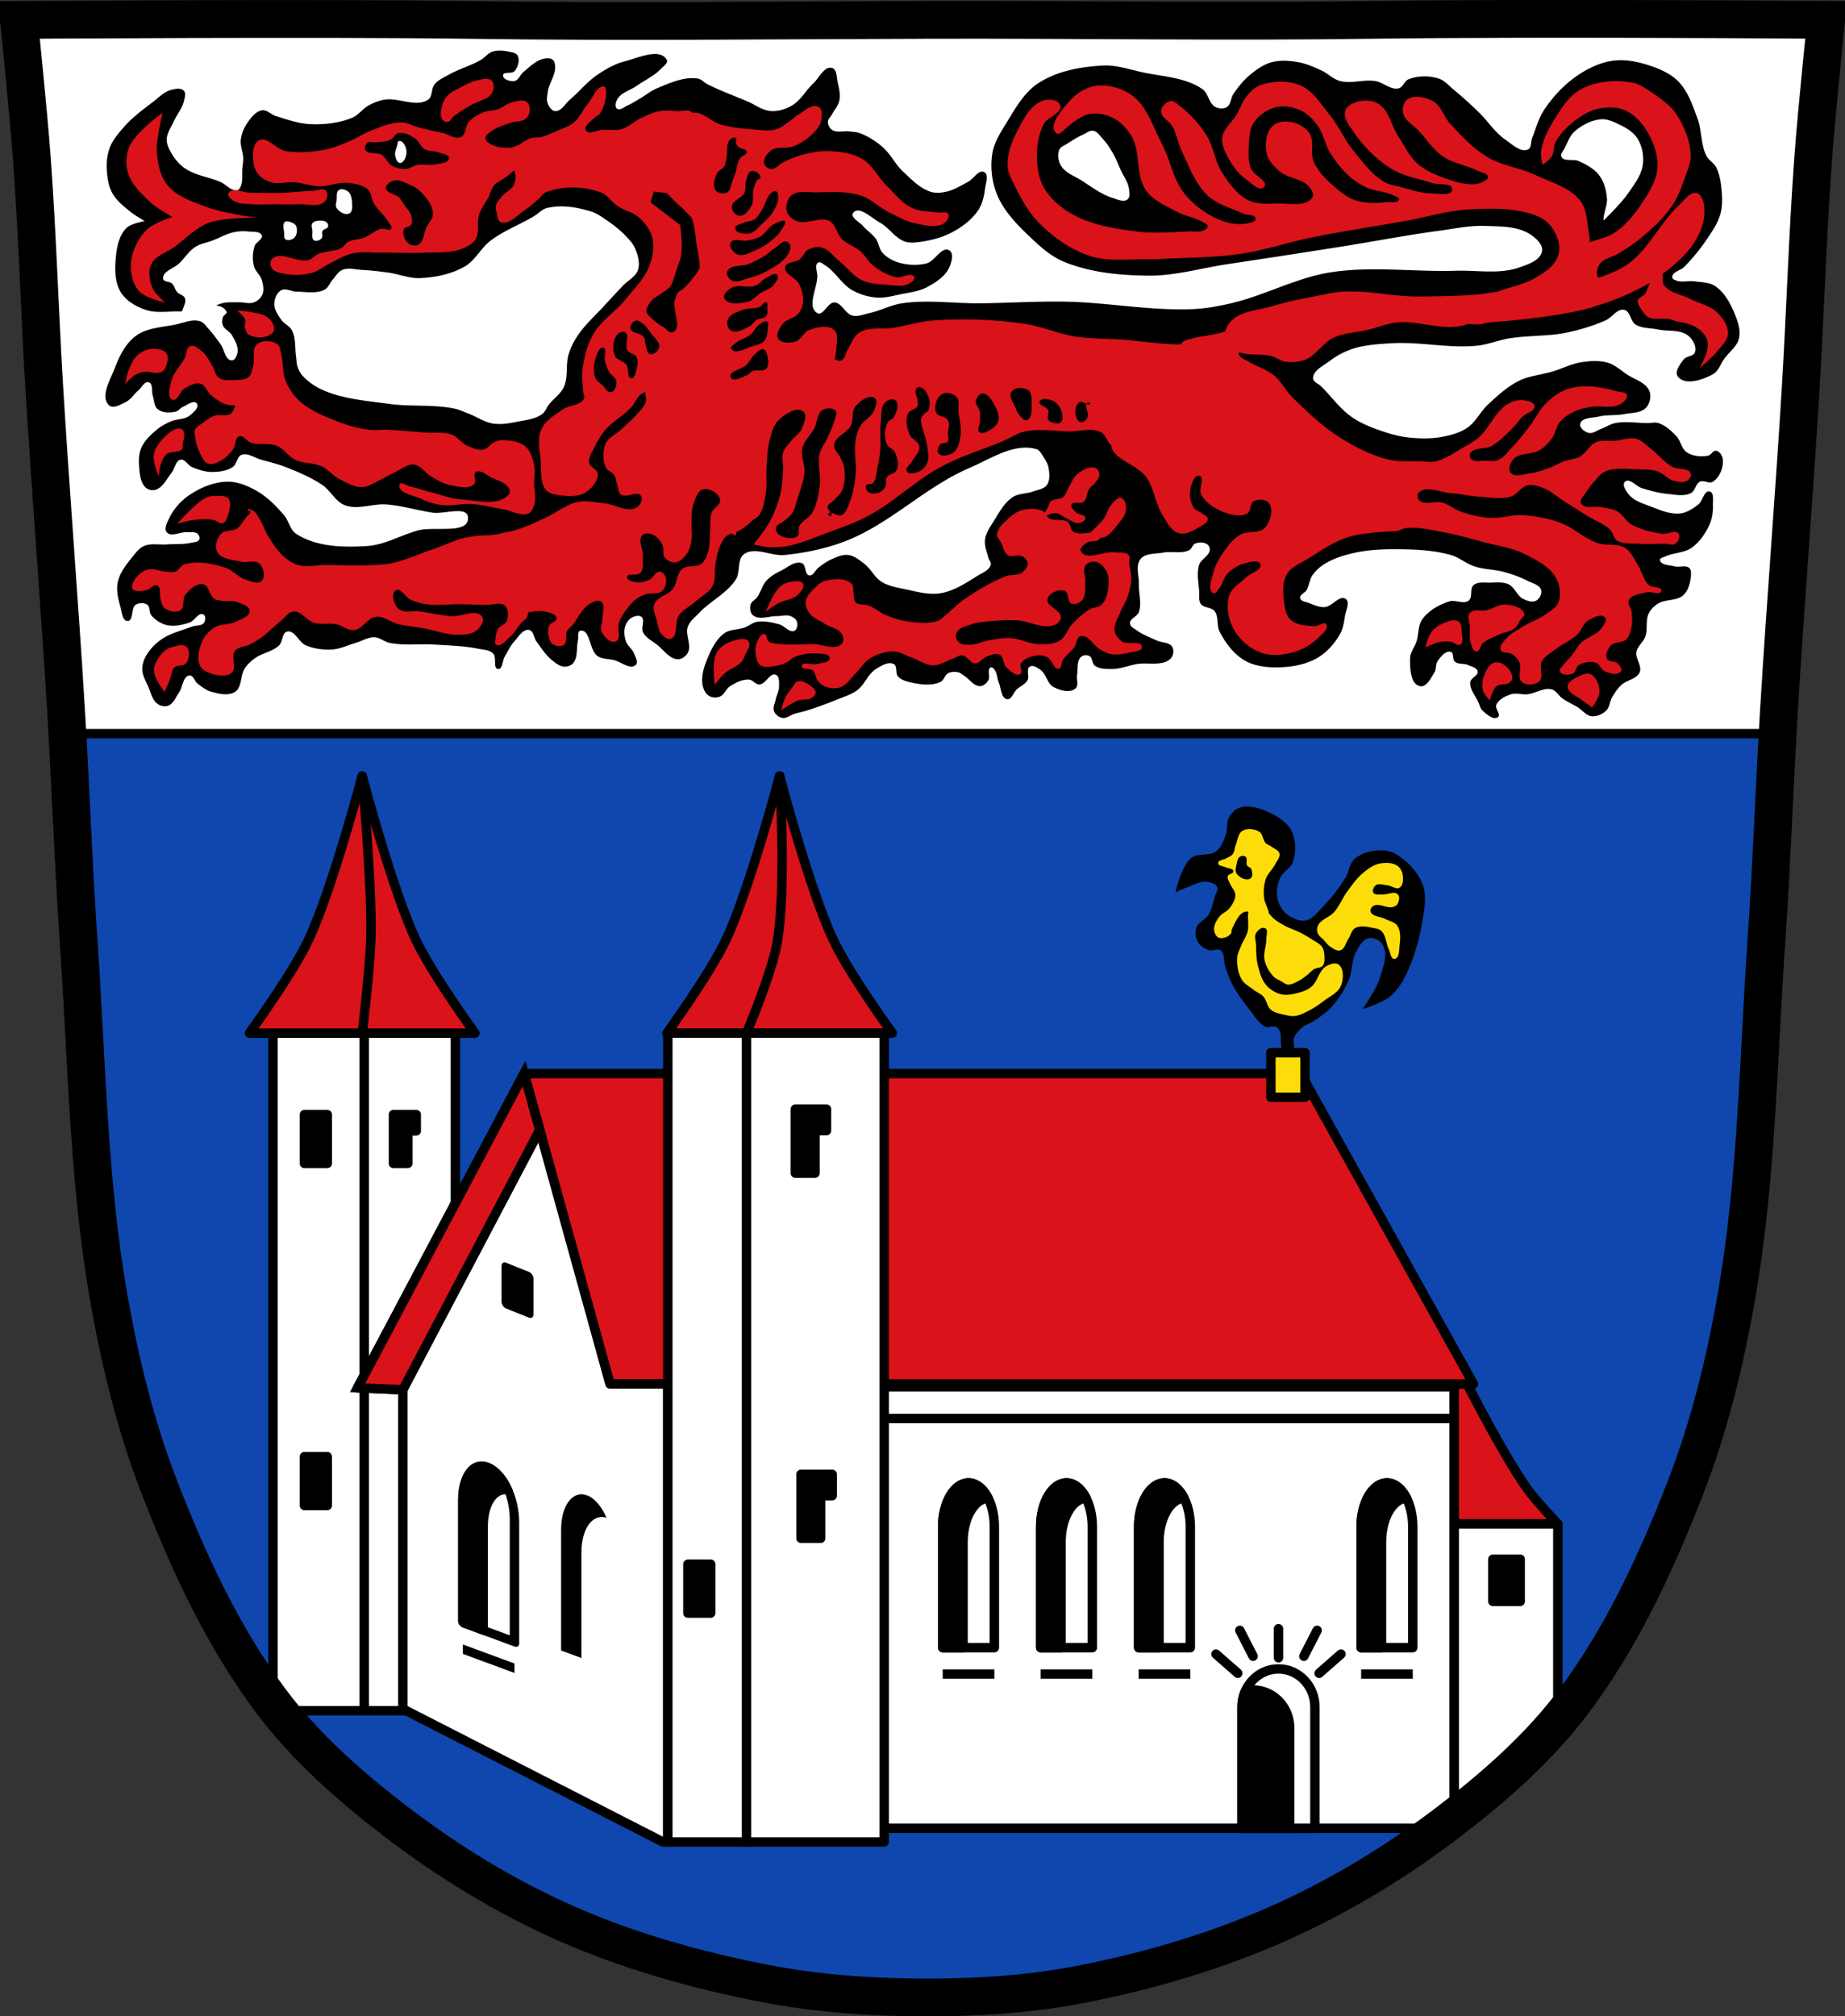 <svg xmlns="http://www.w3.org/2000/svg" viewBox="0 0 977.12 1067.6" xmlns:xlink="http://www.w3.org/1999/xlink"><rect x="0" y="0" width="977.12" height="1067.6" fill="#333333" stroke="none"/><path d="M798.39 10.026c-26.17.053-51.02.198-70.798.478-79.11 1.122-156.7-.214-235.05 0-2.653.007-5.305.036-7.958.043-78.35.214-155.94 1.122-235.05 0-79.11-1.122-239.53 0-239.53 0s4.995 48.18 6.784 72.32c3.067 41.38 4.256 82.87 6.784 124.29 3.405 55.766 7.902 111.49 11.307 167.25 2.529 41.41 3.91 82.9 6.784 124.29 4.346 62.59 5.02 125.75 15.786 187.56 6.02 34.562 14.418 68.979 27.14 101.67 15.355 39.473 33.473 78.71 58.839 112.63 18.288 24.456 41.648 45.04 65.884 63.62 27.747 21.272 57.962 39.816 89.93 53.968 33.818 14.97 69.917 25.08 106.24 32.09 27.334 5.278 55.35 7.255 83.19 7.349 27.662.094 55.55-1.52 82.71-6.741 36.46-7.01 72.54-17.626 106.46-32.746 31.934-14.235 62.23-32.696 89.98-53.968 24.24-18.58 47.595-39.17 65.884-63.62 25.365-33.919 43.484-73.16 58.839-112.63 12.718-32.695 21.12-67.16 27.14-101.72 10.762-61.814 11.44-124.97 15.786-187.56 2.874-41.39 4.256-82.87 6.784-124.29 3.405-55.766 7.902-111.44 11.307-167.21 2.529-41.41 3.717-82.909 6.784-124.29 1.79-24.14 6.784-72.32 6.784-72.32s-90.24-.636-168.73-.478" fill="#0f47af"/><g stroke="#000"><g stroke-width="5"><path d="M770.07 806.819v-87.55s23.483 47.33 38.645 68.836c4.768 6.763 16.303 18.719 16.303 18.719z" fill="#da121a" stroke-linejoin="round"/><path fill="#fff" d="M144.58 547.009h96.6v358.78h-96.6z"/><g stroke-linecap="square"><path d="M192.88 547.009v357.06" fill="none"/><g stroke-linejoin="round"><path d="M161.241 590.129h12.07v25.874h-12.07zM161.241 771.249h12.07v25.874h-12.07zM208.38 590.119v25.875h7.594v-17.219h4.469v-8.656h-12.06z"/></g></g><path d="M191.8 410.869s-15.663 59.57-28.318 86.59c-8.472 18.09-31.378 49.563-31.378 49.563H251.523s-22.906-31.472-31.378-49.563c-12.656-27.02-28.344-86.59-28.344-86.59z" fill="#da121a" stroke-linejoin="round"/><path d="M191.8 410.869s5.121 55.663 4.668 83.55c-.286 17.6-4.655 52.602-4.655 52.602" fill="none" stroke-linecap="round"/><path d="M412.87 410.869s-15.663 59.57-28.318 86.59c-8.472 18.09-31.378 49.563-31.378 49.563H472.593s-22.906-31.472-31.378-49.563c-12.656-27.02-28.344-86.59-28.344-86.59z" fill="#da121a" stroke-linejoin="round"/><g stroke-linecap="round"><path d="M412.87 410.869s3.726 59.08-1.245 87.989c-2.872 16.706-16.305 48.17-16.305 48.17" fill="none"/><g stroke-linejoin="round"><path d="m277.54 568.399 45.5 164.38h457.31l-91.5-164.38z" fill="#da121a"/><path fill="#fcdd09" d="M673.07 557.339h18.07v23.606h-18.07z"/><path d="M770.07 806.829v152.16h4.375c18.19-14.348 35.664-29.946 50.594-47.594v-104.56H770.07z" fill="#fff"/><path d="M790.61 825.539h14.491v22.341H790.61z"/><path fill="#fff" d="M445.07 734.239h325v233.78h-325z"/></g><g fill="none"><path d="M770.07 751.049H442.5"/><path d="M616.73 785.149c-7.546 0-13.688 10.386-13.688 23.19v64.03h27.344v-64.03c0-12.802-6.11-23.19-13.656-23.19z" stroke-linejoin="round"/></g></g><g fill="none"><path d="M603.04 886.369h27.344"/><path d="M512.96 785.149c-7.546 0-13.688 10.386-13.688 23.19v64.03h27.344v-64.03c0-12.802-6.11-23.19-13.656-23.19z" stroke-linejoin="round" stroke-linecap="round"/><path d="M499.27 886.369h27.344"/><path d="M564.84 785.149c-7.546 0-13.688 10.386-13.688 23.19v64.03h27.344v-64.03c0-12.802-6.11-23.19-13.656-23.19z" stroke-linejoin="round" stroke-linecap="round"/><path d="M551.15 886.369h27.344"/><path d="M734.55 785.149c-7.546 0-13.688 10.386-13.688 23.19v64.03h27.344v-64.03c0-12.802-6.11-23.19-13.656-23.19z" stroke-linejoin="round" stroke-linecap="round"/><path d="M720.87 886.369h27.344"/></g><g stroke-linecap="round"><g stroke-linejoin="round"><path d="M677.07 883.649c-10.659 0-19.281 9.02-19.281 20.16v64.22h38.594v-64.22c0-11.137-8.654-20.16-19.313-20.16z" fill="#fff"/><path d="M663.7 894.829c-1.41 0-2.77.169-4.094.469a20.811 20.811 0 0 0-1.813 8.5v64.22h25.22v-53.03c0-11.137-8.654-20.16-19.313-20.16z"/></g><g fill="none"><path d="M677.09 877.729v-15.388M663.64 876.909l-7.02-13.694M690.53 876.909l7.02-13.694M655.55 885.929l-11.573-10.141M698.62 885.929l11.573-10.141"/></g></g><path d="m323.04 732.769-45.5-164.38-88.17 166.41 23.994 1.043v169l137.71 70.42h2.608v-242.5z" fill="#fff" stroke-linejoin="round"/><path d="m213.37 735.849 72.45-137.57-8.271-29.882-88.17 166.41z" fill="#da121a" stroke-linecap="round"/></g><g stroke-linejoin="round"><path transform="matrix(.928 .371 0 1 97.38 4.709)" stroke-linecap="square" stroke-width="5.189" d="M183.9 598.24h13v19.04h-13z"/><path fill="#fff" stroke-linecap="round" stroke-width="5" d="M353.68 547.019h114.59v428.25H353.68z"/></g><g stroke-width="5"><g stroke-linecap="square"><path d="M395.32 547.019v428.25" fill="none"/><g stroke-linejoin="round"><path d="M421.22 587.269v33.899h10.385v-22.559h6.112v-11.341H421.22zM424.24 780.589v33.899h10.385v-22.559h6.112v-11.341H424.24zM364.31 828.209h12.07v25.874h-12.07z"/></g></g><path d="M828.19 9.99c-9.98-.002-20 .012-29.813.031-26.17.053-51 .188-70.781.469-79.11 1.122-156.71-.214-235.06 0-2.653.007-5.285.055-7.938.063-78.35.214-155.96 1.122-235.06 0-79.11-1.122-239.53 0-239.53 0s4.992 48.17 6.781 72.31c3.067 41.38 4.253 82.87 6.781 124.28 3.405 55.766 7.908 111.48 11.313 167.25.286 4.687.552 9.374.813 14.06h905.75c.262-4.709.525-9.417.813-14.12 3.405-55.766 7.908-111.45 11.313-167.22 2.529-41.41 3.714-82.903 6.781-124.28 1.79-24.14 6.781-72.34 6.781-72.34s-69.08-.484-138.94-.5z" fill="#fff"/></g><path d="M798.39 10.026c-26.17.053-51.02.198-70.798.478-79.11 1.122-156.7-.214-235.05 0-2.653.007-5.305.036-7.958.043-78.35.214-155.94 1.122-235.05 0-79.11-1.122-239.53 0-239.53 0s4.995 48.18 6.784 72.32c3.067 41.38 4.256 82.87 6.784 124.29 3.405 55.766 7.902 111.49 11.307 167.25 2.529 41.41 3.91 82.9 6.784 124.29 4.346 62.59 5.02 125.75 15.786 187.56 6.02 34.562 14.418 68.979 27.14 101.67 15.355 39.473 33.473 78.71 58.839 112.63 18.288 24.456 41.648 45.04 65.884 63.62 27.747 21.272 57.962 39.816 89.93 53.968 33.818 14.97 69.917 25.08 106.24 32.09 27.334 5.278 55.35 7.255 83.19 7.349 27.662.094 55.55-1.52 82.71-6.741 36.46-7.01 72.54-17.626 106.46-32.746 31.934-14.235 62.23-32.696 89.98-53.968 24.24-18.58 47.595-39.17 65.884-63.62 25.365-33.919 43.484-73.16 58.839-112.63 12.718-32.695 21.12-67.16 27.14-101.72 10.762-61.814 11.44-124.97 15.786-187.56 2.874-41.39 4.256-82.87 6.784-124.29 3.405-55.766 7.902-111.44 11.307-167.21 2.529-41.41 3.717-82.909 6.784-124.29 1.79-24.14 6.784-72.32 6.784-72.32s-90.24-.636-168.73-.478z" fill="none" stroke-width="20"/></g><path d="M263.98 26.799c-1.089.051-2.16.234-3.188.563-2.362.755-3.917 3.069-6.06 4.313-5.339 3.094-11.43 4.733-16.813 7.75-2.712 1.52-5.769 2.792-7.75 5.188-1.889 2.284-.998 6.551-3.469 8.188-6.47 4.285-15.642-1.369-23.281 0-2.865.513-5.632 1.638-8.188 3.03-3.155 1.72-5.314 5.072-8.625 6.469-6.839 2.885-14.583 3.711-22 3.438-6.338-.233-12.488-2.388-18.531-4.313-2.52-.802-4.729-3.398-7.344-3-3.124.475-5.439 3.487-7.312 6.03-2.022 2.746-3.433 6.087-3.875 9.469-.433 3.312 1.208 6.598 1.281 9.938.038 1.725-.288 3.438-.438 5.156-.275 3.167.351 6.554-.844 9.5-.348.858-.847 1.953-1.75 2.156-3.255.734-5.968-2.991-9.03-4.313-6.235-2.689-13.423-3.471-19-7.344-2.836-1.97-5.122-4.775-6.875-7.75-1.318-2.237-2.637-4.748-2.594-7.344.059-3.545 2.432-6.667 3.875-9.906 1.568-3.524 4.3-6.59 5.187-10.344.432-1.825 1.287-4.261 0-5.625-1.581-1.678-4.68-1.01-6.906-.406-3.503.948-6.174 3.835-9.06 6.03-5.591 4.251-11.334 8.477-15.938 13.781-3.142 3.62-6.43 7.495-7.781 12.09-1.498 5.097-1.366 9.361-.781 14 .406 3.217 1.255 6.51 2.938 9.281 2.324 3.828 6.02 6.687 9.5 9.5 2.257 1.822 7.313 4.719 7.313 4.719s-7.495 1.28-9.906 3.875c-4.304 4.633-5.233 11.812-5.594 18.12-.309 5.407.061 11.419 3 15.969 2.854 4.418 7.96 7.333 12.938 9.03 5.725 1.953 12.08.721 18.12.875.384.001.786-.001 1.188-.031.674-2.289 2.397-4.989 1.531-7.03-.684-1.613-2.965-1.905-4.125-3.219-1.159-1.311-1.422-3.292-2.688-4.5-1.281-1.223-4.449-.776-4.687-2.531-.537-3.953 5.789-5.476 8.625-8.281 2.865-2.835 5.084-6.436 8.469-8.625 2.63-1.701 5.884-2.14 8.813-3.25 3.855-1.461 7.498-3.647 11.531-4.5a24.78 24.78 0 0 1 8.094-.344c2.299.282 5.861-.206 6.656 1.969.789 2.157-3.087 3.561-3.781 5.75-1.072 3.376-1.199 7.188-.344 10.625.669 2.686 3.349 4.53 4.125 7.188.724 2.479 1.333 5.352.375 7.75-.74 1.852-2.493 3.413-4.344 4.156-2.617 1.051-5.619-.09-8.438 0-2.824.09-5.734-.181-8.469.531-1.11.289-2.281.631-3.25 1.25 2.359.15 4.295 1 5.469 3.156.563 1.033-1.575 1.84-1.906 2.969-.405 1.379-.523 2.973 0 4.313.85 2.177 3.564 3.142 4.75 5.156 1.614 2.742 3.457 5.913 3 9.06-.251 1.733-1.249 4.31-3 4.313-3.508.004-3.945-5.805-6.03-8.625-1.951-2.637-3.834-5.344-6.06-7.75-1.448-1.563-2.685-3.674-4.719-4.313-4.15-1.303-8.679.833-12.937 1.719-7.17 1.491-15.235 1.681-21.12 6.03-5.518 4.075-8.765 10.845-11.219 17.25-2.342 6.114-7.736 14.852-3.03 19.406 2.209 2.139 6.32-.329 9.06-1.719 2.631-1.332 4.221-4.124 6.469-6.03 1.795-1.523 3.354-5.04 5.594-4.313 2.417.784 1.35 4.903 2.156 7.313.781 2.332.67 5.374 2.594 6.906 2.498 1.991 6.385 1.994 9.5 1.281 1.509-.346 2.454-1.946 3.875-2.563 2.299-.998 5.83-3.771 7.312-1.75 1.488 2.027-1.895 4.92-3.875 6.469-2.719 2.128-6.745 1.642-9.906 3.03-2.599 1.142-5.163 2.494-7.344 4.313-3.21 2.678-6.472 5.688-8.187 9.5-1.308 2.904-1.524 6.293-1.281 9.469.308 4.04.51 8.857 3.438 11.656 1.287 1.231 3.478 1.78 5.188 1.281 4-1.168 5.999-5.823 8.625-9.06 1.75-2.159 1.995-6.322 4.719-6.875 2.351-.477 3.86 2.925 6.06 3.875 3.263 1.408 6.789 2.561 10.344 2.594 3.838.036 8.02-.478 11.219-2.594 2.227-1.471 2.21-5.559 4.719-6.469 3.351-1.215 6.938 1.65 10.375 2.594 4.341 1.192 8.744 2.237 12.938 3.875 6.704 2.619 13.432 5.454 19.406 9.469 4.476 3.01 7.01 8.908 12.06 10.781 6.878 2.548 14.688-1.013 22-.438 8.144.641 16.06 3.041 24.12 4.313 6.314.995 18.626-3.787 19 2.594.538 9.193-17.887 4.406-26.75 6.906-8.965 2.529-17.422 7.598-26.719 8.188-12.669.803-26.923.504-37.531-6.469-3.296-2.166-3.889-6.923-6.469-9.906-4.263-4.929-8.969-9.756-14.656-12.938-4.725-2.643-10.119-4.887-15.531-4.75-7.188.182-14.367 3.256-20.281 7.344-4.358 3.01-8.08 7.272-10.344 12.06-1.06 2.247-2.881 5.442-1.281 7.344 2.312 2.751 7.197-.269 10.781 0 1.88.141 4.175-.399 5.594.844.79.693 1.337 2.087.875 3.03-.681 1.39-2.803 1.376-4.313 1.719-4.214.958-8.626.578-12.937.875-4.02.277-8.361-.753-12.06.844-2.341 1.01-4.02 3.206-5.625 5.188-3.363 4.152-7.03 8.565-8.187 13.781-.941 4.23.075 8.775 1.281 12.938.808 2.788 1 7.784 3.906 7.781 3.215-.003 1.578-6.935 4.313-8.625 1.71-1.057 4.374-1.138 6.03 0 1.648 1.131.889 4.049 2.156 5.594 2.05 2.498 5.04 4.457 8.188 5.188 3.939.915 8.223-.041 12.06-1.313 2.696-.892 4.812-5.597 7.344-4.313 1.289.654 1.222 3.099.438 4.313-1.234 1.909-4.342 1.355-6.469 2.156-5.554 2.091-11.568 3.472-16.406 6.906-3.32 2.356-6.274 5.469-8.188 9.06-1.115 2.094-1.83 4.537-1.719 6.906.144 3.044 1.793 5.84 3.03 8.625 1.46 3.284 2.218 7.399 5.156 9.469 1.542 1.087 3.832 1.551 5.594.875 2.772-1.063 3.904-4.487 5.625-6.906 2.058-2.893 2.068-8.651 5.594-9.06 2.02-.236 2.704 3.069 4.313 4.313 2.245 1.736 4.604 3.568 7.344 4.313 4.02 1.093 9.03 2.314 12.5 0 3.752-2.505 2.68-8.75 5.188-12.5 1.351-2.02 3.203-3.709 5.156-5.156 3.927-2.911 9.411-3.521 12.938-6.906 2.048-1.966 1.531-6.775 4.313-7.344 4.04-.825 6.137 5.756 9.938 7.344 4.29 1.793 9.139 2.425 13.781 2.156 4.317-.25 8.347-2.266 12.5-3.469 3.324-.963 6.479-3.1 9.938-3 2.905.084 5.335 2.44 8.188 3 7.763 1.526 15.824.357 23.719.875 7.632.501 15.348.633 22.844 2.156 2.806.57 6.163.569 8.188 2.594 2.024 2.024-.257 7.922 2.594 8.188 2.436.227 2.238-4.354 3.469-6.469 1.622-2.787 2.989-5.799 5.156-8.188 2.205-2.431 4.547-6.587 7.781-6.03 2.355.405 2.465 4.102 3.875 6.03 2.527 3.459 4.873 7.192 8.188 9.906 1.893 1.55 4.03 3.299 6.469 3.469 1.683.117 3.644-.476 4.75-1.75 2.696-3.106 1.668-8.06 2.594-12.06.401-1.735-.472-4.874 1.281-5.188 5.302-.947 4.649 10.289 9.06 13.375 2.429 1.698 5.741 1.474 8.625 2.156 3.864.914 8.707 5.286 11.625 2.594 1.492-1.376-.122-4.134-.844-6.03-.921-2.422-3.492-4.01-4.313-6.469-.822-2.464-1.172-5.289-.438-7.781.55-1.867 1.742-3.764 3.438-4.719 1.512-.851 3.849-1.542 5.188-.438 2.117 1.747-.384 5.749.875 8.188 1.493 2.892 4.75 4.462 7.313 6.469 3.578 2.802 6.674 7.706 11.219 7.75 2.074.02 4.206-1.61 5.188-3.438 2.178-4.056-1.556-9.479 0-13.813 1.068-2.974 3.853-5.02 6.03-7.313 6.03-6.34 14.67-10.327 19.406-17.688 2.535-3.939.498-10.656 4.313-13.375 5.854-4.173 14.413 1.188 21.563.438 11.298-1.186 22.648-3.511 33.19-7.75 23.26-9.356 41.641-28.505 64.69-38.37 11.259-4.822 23.612-13.351 35.37-9.938 1.856.539 2.813 2.698 3.875 4.313 1.135 1.725 2.249 3.589 2.594 5.625.505 2.982.865 6.558-.875 9.03-1.558 2.214-4.807 2.524-7.344 3.469-3.496 1.301-7.673.937-10.781 3-4.429 2.94-7.091 7.99-9.906 12.5-1.944 3.115-4.263 6.299-4.75 9.938-.426 3.179.919 6.362 1.719 9.469.342 1.33 1.691 2.586 1.313 3.906-.874 3.045-4.664 4.343-7.344 6.03-6.04 3.806-12.359 7.921-19.406 9.06-6.139.994-12.448-.864-18.531-2.156-4.27-.907-8.79-1.606-12.5-3.906-3.713-2.303-5.599-6.806-9.06-9.469-2.602-2-5.37-4.327-8.625-4.75-2.939-.382-5.897.998-8.625 2.156-2.498 1.061-4.709 2.719-6.906 4.313-1.814 1.315-2.946 4.682-5.156 4.313-2.484-.415-1.533-5.626-3.906-6.469-3.599-1.278-7.372 2.154-10.781 3.875-2.775 1.401-5.63 2.914-7.75 5.188-2.374 2.546-3.157 6.235-5.188 9.06-1.01 1.403-3.01 2.202-3.438 3.875-.474 1.853-.194 4.377 1.281 5.594 3.329 2.746 8.623.365 12.938.438 2.302.039 4.751-.809 6.906 0 1.438.54 3.03 1.56 3.469 3.03.468 1.564.157 4.01-1.313 4.719-2.664 1.29-5.322-2.695-8.188-3.438-3.784-.98-7.799-1.913-11.656-1.281-2.346.384-4.239 2.176-6.469 3-3.501 1.295-7.744.861-10.781 3.03-4.119 2.943-6.64 7.843-8.625 12.5-1.955 4.587-3.785 9.732-3 14.656.364 2.285 1.483 4.792 3.438 6.03 1.588 1.01 3.861 1.089 5.625.438 2.474-.914 3.361-4.191 5.594-5.594 2.962-1.862 6.412-3.635 9.906-3.469 2.062.098 3.563 2.704 5.625 2.594 3.345-.179 5.522-6.418 8.625-5.156 2.067.84 1.719 4.238 1.719 6.469s-1.282 4.281-1.719 6.469c-.426 2.134-1.685 4.449-.875 6.469.685 1.706 2.502 3.116 4.313 3.438 2.238.397 4.291-1.505 6.469-2.156 2.137-.64 4.34-1.052 6.469-1.719a193.187 193.187 0 0 0 15.531-5.625c3.808-1.561 7.915-2.701 11.219-5.156 4-2.976 5.671-8.582 9.906-11.219 2.786-1.735 6.606-4.142 9.5-2.594 2 1.072.669 4.75 2.156 6.469 1.472 1.701 3.842 2.512 6.03 3.03 5.311 1.26 11.384 2.21 16.375 0 1.955-.866 2.395-3.803 4.313-4.75 1.556-.769 3.493-.813 5.188-.438 1.125.249 2.02 1.117 3 1.719 2.928 1.791 5.193 5.685 8.625 5.625 1.757-.031 3.36-1.555 4.313-3.03 1.27-1.969-.791-5.874 1.313-6.906.577-.283 1.295.392 1.719.875 1.711 1.952 1.579 4.954 2.594 7.344 1.256 2.959 1.139 8.115 4.313 8.625 2.407.387 3.364-3.535 5.156-5.188 1.804-1.664 4.402-2.622 5.625-4.75 1.233-2.146-.828-6.02 1.281-7.313 1.671-1.025 4.02.597 5.625 1.719 3.11 2.17 3.542 7.255 6.875 9.06 3.424 1.857 8.651 3.323 11.656.844 1.894-1.562.457-4.893.875-7.313.553-3.2-.276-7.348 2.156-9.5 1.082-.957 3.03-1.095 4.313-.438 1.778.909 1.371 4.03 3 5.188 2.508 1.779 5.988 1.735 9.06 1.719 4.398-.023 8.611-1.802 12.938-2.594 6.02-1.102 13.851 1.386 18.12-3 1.424-1.461 1.853-4.289.844-6.06-1.464-2.572-5.498-2.2-8.188-3.438-3.504-1.612-7.216-2.93-10.344-5.188-1.481-1.069-3.764-2.052-3.875-3.875-.155-2.548 3.887-3.618 4.719-6.03 1.592-4.619-.16-9.773 0-14.656.146-4.465-1.932-9.899.875-13.375 2.627-3.253 7.954-2.664 12.06-3.438 4.545-.856 9.692.788 13.813-1.313 1.361-.694 1.618-2.856 3.03-3.438 1.999-.822 4.706-.814 6.469.438.887.629 1.4 1.919 1.281 3-.35 3.175-4.614 4.741-5.594 7.781-1.453 4.511-.307 9.489 0 14.219.141 2.17-.397 4.683.844 6.469 1.58 2.273 5.645 1.69 7.344 3.875 2.268 2.918.914 7.489 2.594 10.781 3.01 5.897 7.265 11.63 12.906 15.09 4.668 2.866 10.492 3.791 15.969 3.875 7.642.118 15.749-1.022 22.438-4.719 5.248-2.901 9.534-7.726 12.5-12.938 1.624-2.853 2.085-6.257 2.594-9.5.469-2.987 2.861-7.296.406-9.06-3.244-2.335-7.197 4.09-11.188 4.313-2.828.158-5.588-1.107-8.219-2.156-1.667-.665-4.366-.834-4.719-2.594-.361-1.803 2.519-2.72 3.438-4.313 1.385-2.403 1.473-5.455 3.03-7.75 1.656-2.439 3.969-4.469 6.469-6.03 4.438-2.773 9.566-4.411 14.656-5.625 6.885-1.642 14.05-2.141 21.12-2.156 10.403-.023 21.05.222 31.06 3.03 4.454 1.249 8.107 4.581 12.5 6.03 5.135 1.695 10.734 1.56 15.938 3.03 4.289 1.213 8.549 2.687 12.5 4.75 2.471 1.291 6.163 2.031 6.906 4.719.55 1.99-.788 4.624-2.594 5.625-2.02 1.12-4.8.14-6.875-.875-3.288-1.609-4.466-6.198-7.781-7.75-2.871-1.344-6.3-.957-9.469-.875-3.051.079-6.736-.663-9.06 1.313-2.182 1.853-.32 6.448-2.594 8.188-2.741 2.097-7.06-.631-10.344.438-5.414 1.764-10.915 4.83-14.219 9.469-2.329 3.27-1.812 7.831-3.03 11.656-.981 3.078-3.398 5.832-3.438 9.06-.063 5.179.123 13.435 5.156 14.656 3.466.841 5.929-4.296 7.781-7.344 1.085-1.787.499-4.333 1.719-6.03 1.63-2.269 4.227-5.541 6.906-4.75 1.796.53.737 3.966 2.156 5.188 1.79 1.541 4.713.766 6.875 1.719 1.898.837 4.793 1.401 5.188 3.438.433 2.235-3.622 3.362-3.875 5.625-.43 3.847 2.727 7.25 4.313 10.781.658 1.466.983 3.214 2.156 4.313 2.161 2.023 5.838 5.238 8.188 3.438 1.727-1.324-1.735-4.47-.875-6.469 1.263-2.934 4.741-4.614 7.781-5.594 2.737-.882 5.764.284 8.625 0 4.377-.434 8.679-3.695 12.938-2.594 2.368.612 3.596 3.339 5.594 4.75 2.577 1.82 5.495 3.105 8.188 4.75 2.483 1.517 4.449 4.426 7.344 4.719 2.756.279 5.748-1.085 7.75-3 1.817-1.738 1.774-4.729 3.03-6.906 1.337-2.317 2.835-4.601 4.75-6.469 2.881-2.811 8.332-3.202 9.906-6.906 1.424-3.349-2.384-7.203-1.719-10.781.577-3.102 3.717-5.206 4.75-8.188 1.33-3.838-.017-8.39 1.719-12.06 1-2.12 2.79-3.901 4.75-5.188 4.063-2.666 10.3-1.36 13.781-4.75 2.638-2.569 3.61-6.671 3.875-10.344.095-1.318.138-2.989-.844-3.875-1.938-1.749-5.262-.192-7.781-.875-2.728-.739-7.513-.621-7.75-3.438-.087-1.034 1.662-1.264 2.594-1.719 4.491-2.191 10.157-1.84 14.219-4.75 4.254-3.048 7.411-7.701 9.5-12.5 1.342-3.082 1.819-6.577 1.719-9.938-.075-2.503.711-6.706-1.719-7.313-2.958-.738-3.618 5.01-6.03 6.875-2.803 2.163-5.985 4.327-9.5 4.75-5.123.617-10.272-1.599-15.09-3.438-4.448-1.696-9.571-3.154-12.5-6.906-1.373-1.759-3.378-4.978-1.719-6.469 2.399-2.155 5.944 2.535 9.03 3.469 4.373 1.323 8.826 2.576 13.375 3 4.151.386 8.782 1.448 12.5-.438 2.282-1.157 2.448-4.914 4.75-6.03 2.071-1.01 4.984 1.266 6.906 0 3.656-2.407 5.779-7.726 5.188-12.06-.249-1.828-1.652-3.99-3.469-4.313-1.652-.294-2.666 2.271-4.313 2.594-3.714.727-8.04.309-11.219-1.75-2.875-1.864-3.233-6.141-5.594-8.625-2.693-2.834-5.781-5.671-9.5-6.875-1.774-.575-3.729 0-5.594 0-5.75 0-11.608-1.108-17.25 0-2.595.51-4.856 2.104-7.344 3-2.26.814-4.557 2.785-6.875 2.156-2.064-.56-4.801-2.668-4.313-4.75.81-3.452 6.457-3.052 9.906-3.875 4.356-1.039 8.979-.423 13.375-1.281 3.969-.775 8.897-.484 11.625-3.469 1.979-2.165 2.796-5.884 1.75-8.625-1.794-4.701-7.928-6.21-12.09-9.03-3.205-2.171-6.196-4.956-9.906-6.06-4.274-1.274-8.957-1.017-13.375-.406-5.669.784-10.886 3.537-16.375 5.156-5.72 1.688-11.906 2.103-17.25 4.75-6.161 3.052-11.357 7.834-16.406 12.5-4.107 3.795-6.544 9.384-11.188 12.5-3.929 2.636-8.724 3.885-13.375 4.75-5.378 1-10.957.924-16.406.438-4.239-.378-8.448-1.294-12.5-2.594-6.431-2.062-12.959-4.373-18.531-8.188-6.376-4.364-10.94-10.914-16.406-16.375-1.438-1.437-4.287-2.28-4.313-4.313-.052-4.17 5.307-6.537 8.625-9.06 3.638-2.769 7.75-5.04 12.09-6.469 6.76-2.216 14.02-2.629 21.12-3.03 14.93-.846 29.959 2.757 44.844 1.313 5.868-.569 11.431-2.962 17.25-3.906 9.981-1.62 20.279-.981 30.19-3 7.08-1.443 14.06-3.595 20.688-6.469 3.492-1.514 6.206-6.374 9.938-5.625 3.217.646 3.26 6.02 6.03 7.781 3.361 2.132 7.766 1.753 11.656 2.594 5.451 1.179 12.11-.152 16.375 3.438 2.369 1.992 4.382 5.678 3.438 8.625-.73 2.276-4.567 1.987-6.03 3.875-1.95 2.514-4.951 6.549-3 9.06 3.797 4.891 13.11 1.706 18.531-1.281 2.977-1.639 4.03-5.471 6.03-8.219 2.608-3.583 6.737-6.474 7.781-10.781.923-3.808-.327-7.974-1.75-11.625-2.332-5.984-5.489-12.33-10.781-15.969-3.154-2.169-7.394-2.077-11.188-2.594-3.141-.427-6.536.717-9.5-.406-.866-.328-2.142-.824-2.156-1.75-.044-2.85 4.48-3.552 6.469-5.594 4.276-4.39 8.229-9.138 11.656-14.219 2.842-4.212 5.856-8.507 7.313-13.375 1.033-3.454 1.108-7.183.875-10.781-.313-4.836-.891-9.871-3.03-14.219-1.172-2.38-3.955-3.697-5.156-6.06-3.076-6.05-2.394-13.443-4.75-19.813-2.521-6.816-4.931-14.14-9.938-19.406-3.771-3.968-9.05-6.416-14.219-8.219-6.453-2.25-13.497-3.822-20.281-3-6.781.821-13.304 3.934-18.969 7.75-7 4.716-12.998 11.11-17.688 18.12-3.041 4.551-4.468 9.999-6.469 15.09-.78 1.987-.199 5.179-2.156 6.03-4.01 1.747-8.458-2.704-12.06-5.188-5.605-3.862-9.315-9.936-14.219-14.656-4.177-4.02-8.447-7.958-12.938-11.625-2.631-2.148-4.948-5.04-8.188-6.06-5.079-1.599-11.03-1.559-15.969.438-2.173.879-2.9 4.237-5.188 4.75-4.257.954-8.187-3.222-12.5-3.875-6.107-.925-12.558 1.573-18.531 0-3.681-.969-6.476-4.04-9.938-5.625-3.883-1.777-7.855-3.583-12.06-4.313-4.67-.81-9.64-1.225-14.219 0-4.17 1.116-7.884 3.728-11.219 6.469-3.548 2.916-6.505 6.561-9.06 10.375-1.427 2.128-1.258 5.528-3.438 6.875-1.71 1.057-4.239.911-6.03 0-3.482-1.77-3.697-7.241-6.906-9.469-9.197-6.386-21.418-6.613-32.34-9.06-6.691-1.5-13.433-3.78-20.281-3.438-11.91.596-24.546 2.901-34.5 9.469-7.512 4.956-12.1 13.46-16.813 21.12-3.07 4.99-6.429 10.182-7.344 15.969-1.153 7.293-.254 15.187 2.594 22 3.905 9.34 11.605 16.771 18.969 23.719 4.875 4.6 10.206 9.08 16.406 11.625 14.01 5.75 29.697 7.21 44.844 7.344 13.947.123 27.613-3.964 41.41-6.03a7728.596 7728.596 0 0 0 61.66-9.5c16.834-2.662 33.576-5.927 50.47-8.188 8.16-1.092 16.335-2.901 24.563-2.594 8.03.3 16.933.007 23.719 4.313 3.134 1.988 7.079 5.401 6.469 9.06-.812 4.876-7.396 6.996-12.06 8.625-10.606 3.703-22.429 1.358-33.656 1.719-22.13.71-44.543-2.597-66.41.875-18.13 2.88-34.709 12.218-52.594 16.375-6.377 1.482-12.867 2.712-19.406 3.03-22.729 1.111-45.4-3.475-68.16-3.906-15.09-.286-30.19.729-45.28.875-13.791.133-27.73-2.01-41.37 0-5.94.874-11.386 3.899-17.25 5.188-2.98.655-6.102 2.02-9.06 1.281-3.799-.946-5.587-6.766-9.5-6.906-3.544-.127-5.931 7.347-9.03 5.625-5.655-3.14-.179-12.94 0-19.406.068-2.451-1.643-5.998.406-7.344 1.03-.676 2.416.64 3.469 1.281 5.65 3.439 8.901 10.115 14.656 13.375 3.917 2.219 8.449 3.528 12.938 3.875 4.193.324 8.379-.879 12.5-1.719 4.823-.983 9.921-1.531 14.25-3.875 4.561-2.47 9.501-5.612 11.625-10.344 1.237-2.756 2.613-7.547 0-9.06-4.01-2.324-7.568 5.782-12.06 6.906-4.742 1.186-9.967.94-14.656-.438-3.219-.945-6.372-2.701-8.625-5.188-1.811-1.999-1.914-5.108-3.469-7.313-1.876-2.661-4.776-4.444-6.906-6.906-1.88-2.172-6.871-4.601-5.156-6.906 3.01-4.048 9.795 2.761 14.219 5.188 4.762 2.612 7.851 8 12.938 9.906 2.16.809 4.614.695 6.906.438 6.551-.735 13.189-2.423 18.969-5.594 5.185-2.845 10.156-6.695 13.375-11.656 2.129-3.281 2.956-7.337 3.438-11.219.354-2.857 2.103-7.272-.438-8.625-2.961-1.577-5.65 3.636-8.625 5.188-3.763 1.962-7.475 4.304-11.625 5.188-2.669.569-5.594.851-8.188 0-5.762-1.891-10.24-6.624-14.656-10.781-4.088-3.848-6.527-9.275-10.781-12.938-3.574-3.077-7.664-5.725-12.09-7.344-1.773-.648-3.721-.642-5.594-.875-3.01-.375-6.558.869-9.06-.844-1.326-.907-2.192-2.706-2.156-4.313.033-1.478 1.452-2.575 2.156-3.875 1.319-2.433 3.329-4.63 3.875-7.344.627-3.117-.117-6.405-.844-9.5-.634-2.7-.346-7.05-3.03-7.75-4.147-1.075-6.765 5.275-9.906 8.188-3.955 3.666-6.574 8.917-11.219 11.656-3.334 1.967-7.356 3.251-11.219 3-4.498-.293-8.345-3.408-12.5-5.156-7.06-2.971-14.283-5.613-21.12-9.06-1.788-.902-3.206-2.739-5.188-3.03-7.314-1.078-14.722 2.385-21.563 5.188-3.105 1.272-5.724 3.502-8.625 5.188-2.282 1.326-4.48 2.836-6.906 3.875-1.793.768-4.02 2.878-5.594 1.719-1.273-.941-.728-3.344 0-4.75 1.941-3.75 6.891-4.882 10.344-7.313 4.306-3.03 9.295-5.26 12.938-9.06 1.299-1.356 3.966-3.121 3.03-4.75-3.725-6.492-15.187-.983-22.438.875-5.289 1.355-10.152 4.227-14.656 7.313-5.287 3.621-9.313 8.815-14.219 12.938-2.512 2.111-4.506 6.238-7.781 6.03-1.823-.115-3.176-2.187-3.875-3.875-.825-1.992-.313-4.335 0-6.469.653-4.454 3.939-8.436 3.875-12.938-.019-1.36-.213-3.03-1.281-3.875-1.363-1.075-3.507-.871-5.188-.438-4.01 1.035-7.139 4.277-10.344 6.906-1.731 1.42-2.539 4.394-4.75 4.75-2.221.358-6.169-.785-6.03-3.03.131-2.131 4.628-.547 6.03-2.156 1.833-2.102 2.976-5.698 1.719-8.188-.78-1.544-3.03-1.788-4.719-2.156-1.405-.306-2.881-.53-4.344-.563-.366-.008-.731-.017-1.094 0m584.87 36.34c2.667.066 5.331 1.2 7.75 2.344 3.887 1.838 8.06 4.02 10.406 7.625 2.599 3.993 3.653 9.214 3.03 13.938-.77 5.855-4.756 10.9-8.125 15.75-3.589 5.167-12.688 13.969-12.688 13.969s-.036-.86 0-1.281c.297-3.508 2.05-6.896 1.781-10.406-.327-4.27-1.499-8.757-4.063-12.188-2.656-3.555-6.867-5.756-10.906-7.594-2.859-1.301-7.713.477-9.156-2.313-.751-1.452 1.068-3.092 1.781-4.563 1.456-3 2.598-6.373 5.063-8.625 3.801-3.473 8.843-6.106 13.969-6.594a9.951 9.951 0 0 1 1.156-.063m-270.5 6.094c.241-.011.475.02.719.063 1.954.341 3.209 2.363 4.563 3.813 2.069 2.214 3.798 4.737 5.344 7.344 1.911 3.224 3.247 6.751 4.813 10.156 1.393 3.03 3.583 5.857 4.063 9.156.282 1.943.786 4.621-.75 5.844-2.062 1.642-5.36.009-7.875-.781-5.929-1.863-11.02-5.768-16.25-9.125-3.875-2.487-8.914-4.121-11.188-8.125-1.385-2.439-1.889-5.812-.75-8.375.688-1.547 2.649-2.131 4.063-3.063 2.691-1.774 5.453-3.453 8.375-4.813 1.572-.731 3.191-2.02 4.875-2.094m-366.69 5.406c1.491-.004 2.704 2.095 3.219 3.563.703 2 .387 4.48-.688 6.313-.511.87-1.478 1.974-2.469 1.781-1.501-.292-2.188-2.372-2.469-3.875-.329-1.764.53-3.568 1.063-5.281.265-.853.185-2.3 1.063-2.469.102-.02.182-.031.281-.031m-31 25.594c.161-.015.334-.006.5 0 1.109.042 2.31.547 3.125 1.188 1.49 1.171 1.941 3.393 2.094 5.281.175 2.156.515 5.32-1.406 6.313-2.148 1.11-5.35-.798-6.688-2.813-.843-1.27-.161-3.046 0-4.563.177-1.67-.315-3.977 1.063-4.938a2.711 2.711 0 0 1 1.313-.469m116.25 9.06c5.428-.044 10.949 1.121 16.09 2.688 3.03.924 5.663 2.869 8.281 4.656 3.451 2.357 6.824 4.924 9.719 7.938 2.078 2.163 4.277 4.408 5.406 7.188 1.412 3.475 2.608 7.593 1.438 11.156-1.192 3.628-5.285 5.504-7.906 8.281-3.263 3.458-6.519 6.92-9.719 10.438-4.862 5.344-10.401 10.206-14.406 16.219-1.994 2.993-3.636 6.28-4.688 9.719-1.702 5.566-.108 11.975-2.5 17.281-1.68 3.726-5.428 6.118-7.938 9.344-1.268 1.629-1.923 3.85-3.594 5.063-3.564 2.585-8.273 3.094-12.594 3.938-4.372.853-8.91 1.769-13.313 1.094-4.736-.726-8.862-3.714-13.344-5.406-2.379-.898-4.698-2.01-7.188-2.531-11.309-2.348-23.12-.91-34.563-2.5-11.771-1.636-24.01-2.479-34.906-7.219-4.183-1.819-8.136-4.488-11.156-7.906-1.173-1.328-1.977-3-2.531-4.688-.53-1.612-.47-3.353-.719-5.03-.695-4.684-.016-9.808-2.156-14.03-1.227-2.422-4.253-3.537-5.781-5.781-1.694-2.488-3.674-5.273-3.594-8.281.072-2.682 1.252-5.877 3.594-7.188 2.418-1.353 5.511.7 8.281.719 4.933.034 10.416 1.204 14.781-1.094 2.04-1.074 2.775-3.657 4.313-5.375 1.584-1.77 2.836-4.153 5.03-5.063 3.215-1.332 6.962-.178 10.438 0 4.698.24 9.402.794 14.06 1.438 5.55.766 10.933 3.13 16.531 2.906 8.172-.327 16.679-2.07 23.781-6.125 5.6-3.197 8.55-9.791 13.688-13.688 7.02-5.325 15.464-8.455 23.03-12.969 2.316-1.381 4.227-3.663 6.844-4.313 2.373-.589 4.814-.855 7.281-.875m-127.97 7.531c.456-.026.922-.015 1.344 0 1.025.036 2.192.329 2.875 1.094.494.554.78 1.457.531 2.156-.401 1.131-2.267 1.122-2.875 2.156-.675 1.148.347 2.967-.531 3.969-.902 1.029-2.815 1.797-3.969 1.063-1.489-.948-.756-3.46-.906-5.219-.107-1.255-.754-2.772 0-3.781.758-1.015 2.164-1.358 3.531-1.438m-17.12.375c.622-.028 1.334.162 1.906.344 1.19.378 2.571 1.01 3.063 2.156.813 1.895.519 4.635-.906 6.125-1.098 1.148-3.365 1.786-4.688.906-.97-.645-.634-2.244-.719-3.406-.139-1.919-1.027-4.464.375-5.781.262-.246.596-.327.969-.344"/><path d="M257.67 41.709c-1.535-.023-3.245.493-4.719.781-2.809.549-5.43 1.897-7.969 3.219-2.976 1.55-6.224 2.947-8.438 5.469-1.272 1.448-2.075 3.339-2.5 5.219-.475 2.102-1.073 4.6 0 6.469.573.998 1.856 1.875 3 1.75 1.457-.159 2.059-2.104 3.219-3 3.038-2.347 6.312-4.39 9.688-6.219 1.598-.866 3.358-1.439 5-2.219 1.339-.636 2.886-.988 3.969-2 1.194-1.116 2.256-2.598 2.469-4.219.201-1.535.014-3.532-1.219-4.469-.717-.545-1.579-.767-2.5-.781m598.09 1.25c-6.435.012-12.917 1.328-18.438 4.281-6.45 3.451-10.586 10.312-14.438 16.531-3.073 4.962-5.825 10.415-6.688 16.188-.366 2.447.719 7.375.719 7.375s3.746-2.646 4.906-4.563c1.385-2.288.818-5.417 2.125-7.75 2.676-4.777 6.818-8.752 11.25-11.969 3.567-2.588 7.634-4.829 11.969-5.625 4.512-.828 9.551-.854 13.719 1.063 5.123 2.356 9.158 7.08 11.969 11.969 3.205 5.574 5.414 12.247 4.906 18.656-.527 6.648-4.424 12.693-8.06 18.281-3.805 5.845-8.364 11.492-14.09 15.469-3.632 2.521-8.118 3.541-12.313 4.938-.423.141-.862.248-1.313.344a67.046 67.046 0 0 0-.781-6.688c-.854-5.166-1.035-10.992-4.25-15.12-5.645-7.257-15.587-9.805-23.906-13.719-8.161-3.839-17.626-4.834-25.344-9.5-7.535-4.556-13.703-11.136-19.688-17.594-3.412-3.682-4.747-9.569-9.156-11.969-3.927-2.137-9.63-3.473-13.375-1.031-2.082 1.357-2.932 4.59-2.469 7.03.837 4.412 5.803 6.855 8.813 10.188 4 4.433 7.394 9.642 12.313 13.03 5.542 3.819 12.646 4.72 18.656 7.75 1.832.924 5.059 1.114 5.25 3.156.131 1.406-1.888 2.191-3.156 2.813-1.714.841-3.716 1.079-5.625 1.063-4.071-.036-8.122-1.137-11.969-2.469-5.7-1.974-11.602-4.175-16.188-8.094-4.602-3.932-7.221-9.734-10.563-14.781-3.72-5.619-4.813-13.685-10.531-17.25-3.199-1.994-7.663-2.087-11.281-1.031-2.567.749-5.64 2.318-6.313 4.906-1.057 4.069 2.524 8.161 4.906 11.625 5.17 7.518 11.95 14.216 19.719 19 6.348 3.909 14.03 4.999 21.09 7.375 3.621 1.218 11.125-.283 10.906 3.531-.206 3.582-6.943 2.108-10.531 2.094-5.75-.023-11.345-2.035-16.906-3.5-2.977-.784-6.161-1.196-8.781-2.813-6.564-4.051-11.343-10.53-16.188-16.531-4.679-5.796-7.602-12.885-12.313-18.656-4.719-5.782-8.948-12.987-15.844-15.844-6.501-2.693-14.446-2.308-21.09 0-2.682.931-4.839 3.126-6.688 5.281-2.633 3.069-3.94 7.082-6 10.563-2.387 4.03-6.871 7.309-7.375 11.969-.494 4.573 2.238 9.03 4.563 13 1.974 3.37 4.587 6.521 7.75 8.813 2.893 2.096 7.604 7 9.844 4.219 2.53-3.144-5.632-6.06-7.03-9.844-1.388-3.755-1.293-7.972-1.063-11.969.234-4.065.239-8.562 2.469-11.969 2.673-4.084 7.228-7.276 11.969-8.438 4.253-1.042 9.02-.067 13 1.75 3.553 1.621 6.475 4.621 8.813 7.75 3.172 4.246 3.924 9.884 6.688 14.406 2.484 4.064 5.342 7.987 8.781 11.281 2.914 2.792 6.222 5.251 9.844 7.03 4.728 2.324 10.455 2.183 15.16 4.563 1.046.53 3.06.979 2.813 2.125-.456 2.114-4.189 1.218-6.344 1.406-5.263.46-10.769.75-15.844-.719-3.633-1.052-6.912-3.235-9.844-5.625-5.088-4.148-10.204-8.842-13-14.781-2.226-4.728.51-11.175-2.469-15.469-2.305-3.323-6.551-5.491-10.563-6-3.133-.398-7 .159-9.156 2.469-3.34 3.584-3.893 9.659-2.813 14.438.869 3.844 4.03 6.952 7.03 9.5 4.321 3.663 11.354 3.522 15.12 7.75 1.334 1.496 3.111 3.88 2.125 5.625-3.169 5.607-12.563 3.283-19 3.5-5.074.171-10.583.518-15.12-1.75-5.938-2.965-10.08-8.884-13.719-14.438-3.972-6.069-4.538-13.915-8.438-20.03-3.66-5.741-8.38-10.971-13.75-15.16-1.573-1.226-3.283-3.14-5.25-2.813-2.374.395-4.8 2.879-4.938 5.281-.192 3.349 4.363 5.149 5.969 8.094 2.221 4.074 2.943 8.842 4.938 13.03 3.909 8.209 7.112 17.316 13.719 23.563 5.069 4.793 12.329 6.561 18.656 9.5 2.193 1.019 6.572.397 6.688 2.813.083 1.73-2.892 2.151-4.594 2.469-4.647.869-9.674.008-14.06-1.75-7.317-2.93-14.05-7.963-19-14.09-6.069-7.513-7.448-17.84-11.969-26.375-4.632-8.745-7.556-19.4-15.469-25.344-5.346-4.02-12.716-6.159-19.344-5.281-5.524.732-10.794 4.253-14.438 8.469-3.888 4.499-11.142 12.593-6.688 16.531 1.809 1.6 4.338-2.186 6.344-3.531 1.247-.837 2.221-2.025 3.5-2.813 2.636-1.624 5.362-3.516 8.438-3.875 4.158-.485 8.671.46 12.344 2.469 4 2.189 7.265 5.867 9.5 9.844 4.752 8.457 1.797 20.22 7.375 28.16 3.928 5.589 10.844 8.415 16.875 11.625 4.23 2.251 9.271 2.808 13.375 5.281.926.558 2.378 1.016 2.469 2.094.077.913-.938 1.701-1.75 2.125-2.4 1.254-5.389.57-8.094.688-9.374.407-18.853 1.216-28.16 0-11.312-1.478-23.05-3.323-33.06-8.781-6.124-3.337-11.98-8.07-15.5-14.09-2.915-4.986-3.818-11.1-3.875-16.875-.057-5.75.986-11.75 3.531-16.906 1.987-4.03 10.11-5.889 8.813-10.188-.88-2.915-5.908-3.381-8.813-2.469-7.392 2.323-11.293 11.02-14.781 17.938-2.612 5.182-4.475 11.11-4.219 16.906.142 3.224 1.739 6.257 3.156 9.156 3.687 7.54 7.804 15.17 13.75 21.09 7.513 7.485 16.641 13.946 26.719 17.25 9.156 3 19.21 1.603 28.844 1.75 3.872.059 7.757-.162 11.625-.344 12.913-.606 25.895-.607 38.688-2.469 12.979-1.889 25.52-6.177 38.37-8.781 16.574-3.357 33.32-5.826 49.969-8.813 10.914-1.958 21.65-5.324 32.719-5.969 10.911-.636 22.21-.907 32.719 2.094 3.582 1.023 7.263 2.594 9.844 5.281 2.979 3.102 5.116 7.354 5.625 11.625.327 2.741-.308 5.74-1.75 8.094-2.612 4.264-7.271 7.04-11.625 9.5-6.03 3.41-13.09 4.511-19.563 7-7.912 1.097-8.835 1.458-16.813 1.844-6.215.301-23.631.846-29.844.5-12.714-.709-21.12-2.916-33.844-2.469-5.369.189-10.631 1.452-15.906 2.469-7.269 1.402-14.581 2.822-21.656 5-8.08 2.488-18.389 2.549-23.625 9.188-.986 1.25-1.783 2.83-2.281 4.5-1.966.64-4.05 1.019-6.06 1.5-3.714.887-7.601 1-11.25 2.125-1.957.603-4.42.813-5.625 2.469-.151.208-.279.438-.406.656-.336.03-.671.033-1 .031-9.886-.059-19.705-1.72-29.563-2.469-8.557-.65-17.211-.411-25.688-1.75-9.08-1.434-17.622-5.399-26.719-6.688a233.273 233.273 0 0 0-30.12-2.313 218.316 218.316 0 0 0-18.094.563c-7.135.518-14.03 2.743-21.09 3.875-5.961.955-12.824-.691-17.969 2.469-3.16 1.941-4.346 5.981-6.313 9.125-1.142 1.825-1.252 4.683-3.188 5.625-1.123.546-2.427-.077-3.688-.469.568-2.125.84-4.359.969-6.531.18-3.042 1.077-7.06-1.219-9.06-3.308-2.888-9.06-1.495-13.188 0-3.02 1.095-4.297 5.338-7.406 6.156-2.968.781-7.478 1-9.06-1.625-1.412-2.342.814-5.667 2.469-7.844 1.982-2.606 6.2-2.791 8.25-5.344 1.468-1.829 2.31-4.254 2.469-6.594.209-3.089-.703-6.249-2.063-9.03-1.713-3.505-8.182-5.239-7.406-9.06.586-2.888 5.522-2.272 7.813-4.125 1.667-1.348 2.265-3.871 4.125-4.938 2.173-1.246 4.978-1.861 7.406-1.25 3.7.931 6.087 4.612 9.06 7 4.18 3.355 7.489 8.04 12.344 10.313 4.17 1.949 9 2.144 13.594 2.469 3.562.252 7.459 1.119 10.688-.406 1.494-.706 3.989-2.211 3.313-3.719-1.349-3-6.675.779-9.875 0-4.354-1.059-8.431-3.438-11.969-6.188-2.61-2.028-4.069-5.237-6.563-7.406-2.986-2.599-7.08-3.822-9.906-6.594-2.746-2.692-3.155-7.688-6.563-9.469-5.109-2.669-11.987 2.206-17.313 0-2.331-.966-4.727-2.897-5.344-5.344-.701-2.779.277-6.373 2.469-8.219 3.489-2.939 9.03-1.544 13.594-1.656 7.703-.19 15.711-.649 23.06 1.656 5.637 1.768 9.934 6.39 15.219 9.03 4.514 2.256 9.05 4.802 14 5.781 4.847.959 10.61 2.597 14.813 0 1.566-.968 3.323-3.307 2.469-4.938-.901-1.719-3.834-.533-5.75-.844-4.544-.737-9.448-.469-13.594-2.469-5.256-2.535-8.985-7.45-13.156-11.531-4.652-4.552-7.588-11.09-13.188-14.406-4.983-2.951-11.09-3.75-16.875-4.094-4.554-.27-9.16.551-13.594 1.625-3.84.93-7.539 2.465-11.125 4.125-2.286 1.058-4.05 3.906-6.563 3.719-1.56-.116-3.39-1.376-3.719-2.906-.554-2.581 1.586-5.444 3.719-7 3.153-2.301 7.849-.65 11.5-2.031 3.456-1.308 6.755-3.273 9.469-5.781 2.238-2.068 4.667-4.442 5.375-7.406.613-2.568 1.036-6.493-1.25-7.813a3.668 3.668 0 0 0-1.938-.5c-2.874.062-6.03 3.09-8.75 4.594-1.801.997-3.224 2.578-4.938 3.719-2.253 1.501-4.388 3.414-7 4.125-3.973 1.082-8.271.332-12.375 0-5.959-.482-12.01-1.026-17.688-2.906-3.962-1.312-7.07-4.761-11.125-5.75-.98-.239-2.01-.218-3.03-.125-.045-.048-.076-.111-.125-.156-1.98-1.847-5.389-.601-8.094-.719-3.046-.132-6.157-.55-9.156 0-3.578.656-6.898 2.323-10.188 3.875-3.421 1.614-6.205 4.591-9.844 5.625-3.274.93-6.818.248-10.219.375-2.932.109-7.361 2.911-8.781.344-1.307-2.363 2.695-4.737 4.563-6.688.811-.847 2.109-1.186 2.813-2.125 1.803-2.406 2.62-5.48 3.156-8.438.272-1.5.35-3.079 0-4.563-.121-.51-.169-1.327-.688-1.406a3.536 3.536 0 0 0-.75-.031c-3.662.208-5.494 6.135-8.06 9.156-2.659 3.127-4.223 7.245-7.375 9.875-2.617 2.184-6.04 3.178-9.156 4.563-2.647 1.177-5.284 2.454-8.094 3.156-1.948.487-4.085.026-5.969.719-2.098.772-3.969 2.045-5.75 3.438-1.665.444-3.528 1.5-5.156 1.5-2.72 0-5.605.037-8.094-1.063-1.827-.807-4.411-1.886-4.594-3.875-.152-1.66 1.862-2.864 3.188-3.875 2.755-2.102 6.269-2.966 9.5-4.219 3.112-1.207 7.548-.448 9.5-3.156 1.509-2.093 1.824-5.926 0-7.75-.746-.746-1.755-1.041-2.844-1.063-1.815-.035-3.882.658-5.594 1.063-2.552.603-4.589 2.66-7.06 3.531-2.604.918-5.552.672-8.094 1.75-2.725 1.156-5.397 2.704-7.375 4.906-2.033 2.264-1.46 6.81-4.219 8.094-2.941 1.369-6.336-1.38-9.5-2.094-4.108-.926-8.234-1.765-12.313-2.813-3.308-.85-6.46-2.798-9.875-2.813-5.719-.024-11.192 2.512-16.531 4.563-3.427 1.317-6.462 3.507-9.844 4.938-4.578 1.936-9.177 3.991-14.06 4.906-6.805 1.275-13.961 1.913-20.781.719-4.977-.871-9.587-7.971-14.06-5.625-3.73 1.955-3.264 8.126-2.813 12.313.237 2.191 1.341 4.328 2.813 5.969 1.652 1.842 3.962 3.205 6.344 3.875 4.064 1.144 8.448-.348 12.656 0 4.266.353 8.377 2.01 12.656 2.125 5.308.145 10.566-2.368 15.844-1.781 3.576.397 7.584 1.082 10.219 3.531 1.962 1.825 1.789 5.07 3.156 7.375 2.131 3.592 5.663 6.257 7.75 9.875.631 1.094 2.114 2.454 1.406 3.5-.986 1.457-3.572-.418-5.281 0-3.21.785-5.739 3.379-8.813 4.594-2.832 1.119-6.113.97-8.781 2.438-1.382.76-2.141 2.442-3.531 3.188-3.735 2-8.428 1.461-12.313 3.156-1.789.781-3.055 2.64-4.938 3.156-6.225 1.706-14.541-5-19.344-.688-1.225 1.1-1.2 3.501-.344 4.906 1.394 2.288 4.738 2.713 7.375 3.188 4.738.853 9.801.577 14.438-.719 3.083-.862 5.565-3.149 8.438-4.563 4.146-2.04 8.18-4.612 12.688-5.625 4.807-1.08 9.823-.316 14.75-.375 7.74-.092 15.518.357 23.25 0 6.354-.294 12.993.342 19-1.75 3.041-1.059 6.381-2.554 8.094-5.281 1.949-3.105.969-7.266 1.406-10.906.506-4.218 2.83-6.842 4.938-10.531 1.745-3.055 2.034-6.437 4.906-8.469 2.071-1.465 4.368-2.588 6.313-4.219.935-.784 1.917-1.57 2.875-2.375 1.01 2.214.899 5.067-.031 7.313-1.143 2.758-4.431 4.02-6.344 6.313-1.188 1.424-2.672 2.804-3.156 4.594-.4 1.476-.041 3.083.344 4.563.423 1.625.509 4.04 2.094 4.594 4.454 1.563 8.711-3.8 12.688-6.344 2.53-1.619 4.75-3.671 7.03-5.625 1.45-1.242 2.439-3.183 4.219-3.875 8.963-3.486 19.776-3.205 28.844 0 3.696 1.306 5.886 5.214 9.156 7.375 3.546 2.343 8.099 3.148 11.25 6 3.135 2.837 5.999 6.462 7.03 10.563 1.208 4.799.313 10.11-1.406 14.75-2.544 6.865-8.05 12.278-12.656 17.969-5.326 6.58-13.05 11.277-17.25 18.625-3.225 5.636-4.774 12.219-5.625 18.656-.508 3.839.11 7.76.344 11.625.078 1.293 1.01 2.712.375 3.844-2.042 3.666-7.838 3.258-11.281 5.656-4.221 2.94-9.156 5.832-11.25 10.531-2.292 5.143-.802 11.294-.344 16.906.418 5.113-.474 11.186 2.813 15.12 1.689 2.024 4.761 2.472 7.375 2.813 4.444.579 9.531.897 13.375-1.406 3.404-2.04 6.8-5.877 6.688-9.844-.071-2.509-4.178-3.52-4.563-6-.477-3.08 1.795-5.978 3.156-8.781 1.45-2.986 3.127-5.912 5.281-8.438 3.938-4.617 9.588-7.523 13.719-11.969 1.996-2.148 2.921-5.292 5.281-7.03.665-.49 1.417-.84 2.188-1.125.295 1.806.794 3.638.281 5.344-.749 2.494-2.885 4.347-4.594 6.313-2.667 3.067-5.811 5.694-8.781 8.469-2.548 2.38-6.339 3.842-7.75 7.03-1.708 3.861-1.693 8.789 0 12.656.832 1.901 3.488 2.463 4.594 4.219.85 1.35.891 3.084 1.406 4.594.647 1.897.485 4.429 2.094 5.625 2.83 2.104 8.623-2.257 10.563.688 1.163 1.766-.329 4.884-2.125 6-5.02 3.117-11.678-1.622-17.563-2.125-4.563-.39-9.263-1.607-13.75-.688-6.269 1.285-11.399 5.778-17.219 8.438-4.636 2.119-9.254 4.368-14.09 5.969-3.322 1.099-6.804 1.577-10.188 2.469-1.759.463-3.791.52-5.656.844-2.919-.141-5.967.24-8.781.563-7.48.857-14.326 4.65-21.469 7.03-6.931 2.311-13.618 5.446-20.75 7.03-3.11.691-6.319.886-9.5 1.063-8.666.48-17.352 0-26.03 0-4.809 0-9.799 1.268-14.438 0-2.891-.79-5.476-2.575-7.719-4.563-3.318-2.941-5.743-6.804-8.094-10.563-1.947-3.113-2.96-6.751-4.938-9.844-.81-1.268-1.544-2.722-2.813-3.531-.931-.594-2.826-1.813-3.219-.781-.197.518 1.339.242 1.469.781.336 1.396-1.602 2.386-2.469 3.531-1.46 1.931-2.605 4.25-4.594 5.625-2.44 1.688-6.45.609-8.438 2.813-2.172 2.409-3.587 6.621-2.094 9.5 2.107 4.06 8.225 4.146 12.656 5.281 3.199.82 7.499-1.263 9.844 1.063 2.179 2.162 3.198 6.92 1.063 9.125-1.965 2.029-5.743.16-8.438-.688-4.01-1.261-6.895-5.086-10.906-6.344-6.849-2.148-14.594-3.817-21.469-1.75-1.999.601-2.964 3.192-4.937 3.875-1.552.537-3.267.088-4.906 0-3.298-.176-6.671-1.978-9.844-1.063-2.728.787-5.187 2.871-6.688 5.281-.887 1.426-2.052 3.581-1.062 4.938 1.388 1.905 4.699 1.029 7.03.688 2.133-.313 4.049-3.451 5.969-2.469 2.253 1.154.953 5.01 1.781 7.406.549 1.587.738 3.571 2.094 4.563 2.29 1.674 6.06 2.606 8.437 1.063 2.366-1.535.728-5.876 2.469-8.094 2.273-2.895 5.885-6.316 9.5-5.625 3.203.613 3.182 6.078 6 7.719 3.583 2.087 8.468.229 12.313 1.781 2.415.975 6.248 1.959 6.313 4.563.074 3-4.354 4.263-7.03 5.625-3.576 1.819-8.178 1.083-11.594 3.188-2.687 1.655-5.056 4.15-6.344 7.03-1.78 3.985-3.145 8.997-1.406 13 .935 2.151 3.389 3.543 5.625 4.25 3.58 1.132 8.442 2.117 11.25-.375 2.928-2.598-.613-8.497 1.781-11.594 1.639-2.12 4.972-2 7.375-3.188 1.931-.953 3.856-1.929 5.625-3.156 4.03-2.799 7.426-6.459 11.281-9.5 2.173-1.714 3.926-4.753 6.688-4.938 4.137-.276 6.922 4.85 10.906 6 3.725 1.076 7.787-.049 11.594.688 3.277.634 6.183 3.559 9.5 3.188 4.498-.504 7.13-6.539 11.625-7.06 4.163-.485 7.863 2.892 11.938 3.875 4.273 1.031 8.7 1.373 13.03 2.125 6.346 1.102 12.563 3.727 19 3.5 3.269-.115 7.04-.276 9.5-2.438 1.896-1.67 4.207-4.956 2.813-7.06-3.042-4.598-11.04.131-16.531-.344-5.437-.47-10.79-1.661-16.188-2.469-3.986-.596-9.17 1.15-11.969-1.75-2.213-2.292-3.766-7.815-1.063-9.5 2.595-1.618 4.964 3.676 7.75 4.938a31.267 31.267 0 0 0 8.438 2.469c5.805.829 11.73-.072 17.594 0 4.81.059 9.63.196 14.438.344 3.167.097 7.158-1.791 9.5.344 2.01 1.832 1.99 5.536 1.063 8.094-.707 1.951-3.522 2.442-4.594 4.219-.941 1.559-1.27 3.466-1.406 5.281-.079 1.059-.572 2.675.375 3.156 2.528 1.286 5.219-2.375 7.375-4.219 2.283-1.953 3.675-4.746 5.625-7.03 1.132-1.326 2.984-2.219 3.531-3.875.223-.676.393-1.37.531-2.063.052-.008.104-.025.156-.031 2.795-.35 5.696-1.025 8.438-.375 2.35.557 6.01 1.14 6.344 3.531.253 1.807-3.125 2.212-3.875 3.875-.773 1.714-.718 3.783-.344 5.625.314 1.542.811 3.353 2.125 4.219 1.667 1.099 4.366 1.535 5.969.344 2.032-1.51.568-5.136 1.75-7.375.814-1.542 2.47-2.492 3.531-3.875 1.188-1.549 1.958-3.397 3.156-4.938 1.478-1.899 2.848-4.056 4.938-5.25 1.878-1.073 4.573-2.691 6.313-1.406 2.366 1.748.671 5.84.719 8.781.04 2.465-1.455 5.174-.344 7.375 1.334 2.642 4.656 6.107 7.375 4.938 3.171-1.363.519-6.963 1.75-10.188 1.184-3.101 3.215-5.871 5.281-8.469 1.136-1.428 2.395-2.808 3.875-3.875 1.489-1.073 3.201-1.842 4.938-2.438 2.828-.97 6.629.294 8.781-1.781 1.822-1.757 2.542-4.96 1.781-7.375-.424-1.347-1.776-2.776-3.188-2.813-2.252-.058-3.244 3.257-5.281 4.219-2.059.972-4.433 1.727-6.688 1.406-1.974-.281-5.448-.829-5.25-2.813.243-2.437 5.418-.282 7.03-2.125 1.956-2.234 1.217-5.818 1.406-8.781.239-3.747-2.866-8.468-.344-11.25 1.184-1.306 3.6-.995 5.25-.375 2.329.875 4.107 3.088 5.281 5.281 1.129 2.109-.094 5.168 1.406 7.03 1.285 1.595 3.623 2.714 5.656 2.469 2.492-.301 4.511-2.519 5.969-4.563 1.508-2.113 2.053-4.844 2.469-7.406.507-3.126-.175-6.338 0-9.5.176-3.181-.043-6.512 1.063-9.5 1.084-2.929 2.2-7.05 5.25-7.719 3.34-.733 8.01 1.958 8.813 5.281.683 2.815-3.671 4.619-4.563 7.375-1.013 3.133-.438 6.563-.719 9.844-.302 3.523-.006 7.188-1.063 10.563-.721 2.305-1.602 4.851-3.5 6.344-2.773 2.181-7.524.535-10.219 2.813-2.966 2.506-2.557 7.495-4.938 10.563-2.605 3.358-8.338 4.12-9.844 8.094-1.052 2.777.678 5.902 1.406 8.781.609 2.409.827 5.166 2.469 7.03 1.213 1.378 3.238 3.164 4.938 2.469 4.02-1.643 1.764-8.734 4.219-12.313 2.166-3.158 5.908-4.844 8.781-7.375 3.114-2.743 7.259-4.778 9.156-8.469 1.729-3.364.729-7.529 1.406-11.25.54-2.967.996-5.985 2.125-8.781.866-2.145 1.781-4.453 3.5-6 .879-.791 1.962-1.261 3.094-1.656.603.476 1.264.914 1.969 1.313.153-.752.366-1.483.656-2.188.716-.262 1.399-.564 2.031-.969 2.382-1.525 4.699-3.294 6.625-5.375 1.114-.502 2.138-1.106 2.875-2.031 2.681-3.366 3.165-8.07 3.875-12.313.716-4.282.034-8.701.344-13.03.362-5.064.365-10.24 1.75-15.12 1.059-3.736 2.039-7.948 4.938-10.531 3.322-2.961 9.148-6.989 12.656-4.25 2.411 1.882.503 6.339-.688 9.156-1.035 2.449-3.648 3.902-5.281 6-1.659 2.131-3.796 4.077-4.594 6.656-.901 2.913.211 6.114 0 9.156-.353 5.08-.623 10.25-2.094 15.12-1.879 6.227-4.496 12.419-8.438 17.594-1.571 2.063-3.225 4.619-5.156 6.563 1.568.514 3.166.917 4.781 1.188 3.933.659 8.03.62 11.969 0 7.548-1.187 14.64-4.399 21.813-7.03 7.504-2.754 15.14-5.382 22.19-9.156 13.706-7.342 24.988-18.676 38.688-26.03 10.516-5.646 22.11-9.04 33.09-13.719 3.769-1.606 7.24-4.099 11.25-4.938 7.691-1.609 15.705-.084 23.563 0 5.513.059 11.604-2.131 16.531.344 2.39 1.201 3.168 4.339 4.938 6.344.256.29.503.598.75.906.386 6.975 14.226 10.199 18.688 16.906 3.993 6 4.572 13.79 8.438 19.875 2.267 3.569 4.396 8.33 8.469 9.469 3.84 1.074 8.02-1.448 11.438-3.5 1.609-.965 4-2.092 4-3.969 0-1.407-1.912-2.076-3-2.969-1.387-1.137-3.517-1.479-4.469-3-1.954-3.122-2.425-7.373-1.5-10.938.625-2.408 2.072-6.637 4.469-5.969 3.211.895-.628 7.03 1 9.938 2.544 4.545 7.538 7.704 12.438 9.469 3.748 1.35 8.475 2.471 11.938.5 2.128-1.212 1.324-5.346 3.5-6.469 2.377-1.226 6.357-1.165 7.969.969 2.63 3.482.869 9.651-2 12.938-3.072 3.519-9.458 1.555-13.438 4-3.499 2.15-6.115 5.572-8.469 8.938-2.338 3.343-4.531 6.998-5.469 10.969-.838 3.551-3.304 9.39 0 10.938 1.173.549 2.171-1.504 3-2.5 1.948-2.34 2.329-5.771 4.469-7.938 2.559-2.591 5.893-4.666 9.438-5.5 2.588-.609 7.07-2 7.969.5 1.149 3.204-5.05 4.571-7.469 6.969-3.081 3.058-7.563 5.351-8.938 9.469-1.851 5.542-.713 12.215 1.969 17.406 2.965 5.739 8.404 10.629 14.438 12.938 5.267 2.02 11.478 1.415 16.938 0 4.959-1.285 9.724-3.907 13.406-7.469 2.086-2.02 6.133-5.07 4.5-7.469-1.136-1.668-3.953 1.099-5.969 1-4.461-.218-9.688-.405-12.938-3.469-2.671-2.519-3.113-6.818-3.5-10.469-.475-4.481-.749-9.502 1.5-13.406 2.367-4.111 7.428-5.934 11.438-8.469 6.836-4.323 13.698-8.987 21.406-11.438 7.646-2.43 23.875-3 23.875-3 2.512.234 4.826-1.663 7.344-1.813 6.607-.392 13.212 1.253 19.719 2.469 7.13 1.332 14.09 3.366 21.09 5.25 6.954 1.87 14.304 2.79 20.75 6 6.299 3.137 13.425 6.541 16.906 12.656 2.159 3.793 2.913 8.935 1.406 13.03-1.059 2.881-4.203 4.509-6.688 6.313-3.78 2.744-8.357 4.204-12.313 6.688-3.06 1.921-6.504 3.565-8.813 6.344-1.408 1.695-3.662 3.936-2.813 5.969.815 1.951 4.236.959 6 2.125 1.593 1.053 3.067 2.489 3.875 4.219 1.503 3.216-1.309 8.276 1.406 10.563 2.334 1.966 6.868 1.71 9.125-.344 2.625-2.389-.254-7.425 1.406-10.563 1.399-2.643 4.335-4.154 6.688-6 3.915-3.073 8.719-4.993 12.313-8.438 2.117-2.029 2.795-5.477 5.281-7.03 2.633-1.646 7.13-4.103 9.156-1.75 1.379 1.602-.846 4.285-2.125 5.969-2.598 3.42-7.458 4.406-10.531 7.406-1.981 1.933-3.209 4.526-4.938 6.688-1.454 1.818-3.228 3.343-4.563 5.25-.692.989-2.315 2.104-1.781 3.188 1.047 2.128 4.894 2.023 7.06 1.063 1.547-.685 1.386-3.34 2.813-4.25 2.601-1.659 6.176-2.312 9.125-1.406 2.142.658 2.852 3.775 4.938 4.594 2.62 1.029 6.876 2.342 8.438 0 .846-1.269-.681-3.131-1.75-4.219-1.436-1.461-4.765-.61-5.625-2.469-1.029-2.222.434-5.23 2.094-7.03 1.963-2.13 6.02-1.166 8.094-3.188 1.731-1.688 2.334-4.317 2.813-6.688.534-2.644.311-5.414 0-8.094-.236-2.035-2.317-4.134-1.406-5.969 1.541-3.104 6.146-3.347 9.5-4.219 2.507-.652 7.297 1.832 7.75-.719.431-2.428-4.893-1.465-6.688-3.156-3.02-2.844-3.711-7.428-5.969-10.906-2.01-3.089-3.538-6.872-6.688-8.781-4.171-2.529-9.828-.871-14.438-2.469-7.19-2.492-12.904-8.325-20.06-10.906-6.297-2.27-13-3.499-19.688-3.875-5.757-.324-11.495 1.766-17.25 1.406-5.142-.321-10.247-1.496-15.12-3.156-3.575-1.217-6.546-3.934-10.188-4.938-3.859-1.063-9.01 1.635-11.969-1.063-.969-.884-1.559-2.868-.719-3.875 3.757-4.502 11.741-.364 17.594 0 4.719.294 9.375 1.487 14.09 1.781 5.736.357 11.711 1.641 17.219 0 3.492-1.04 5.588-5.264 9.156-6 2.682-.553 5.539.42 8.094 1.406 3.885 1.5 7.04 4.461 10.563 6.688 4.455 2.818 8.892 5.664 13.375 8.438 3.849 2.381 8.372 3.884 11.594 7.06 1.575 1.554 1.679 4.414 3.531 5.625 3.373 2.206 7.918 1.456 11.938 1.75 4.562.334 9.176 0 13.75 0 1.759 0 3.823 1.029 5.25 0 1.504-1.084 2.866-3.777 1.781-5.281-1.714-2.379-5.912.432-8.813 0-5.578-.83-11.284-2.152-16.188-4.938-3.03-1.722-4.662-5.353-7.719-7.03-2.344-1.287-5.143-1.495-7.75-2.094-3.722-.855-9.511 1.275-11.25-2.125-1-1.962 1.676-4.081 2.813-5.969a34.524 34.524 0 0 1 4.219-5.625c1.804-1.953 3.512-4.264 5.969-5.281 5.211-2.159 11.267-1.168 16.906-1.063 3.535.066 7.168-.029 10.531 1.063 3.099 1.01 5.323 4.056 8.469 4.906 2.378.643 5.304 1.333 7.375 0 1.191-.767 2.303-2.539 1.75-3.844-1.36-3.211-6.821-1.793-9.844-3.531-4.257-2.448-7.34-6.53-11.25-9.5-2.487-1.889-4.726-4.501-7.75-5.281-3.65-.942-7.493.752-11.25 1.063-3.281.271-6.807-.584-9.844.688-3.603 1.508-5.39 5.868-8.813 7.75-2.569 1.413-5.688 1.449-8.438 2.469-2.657.986-5.086 2.534-7.75 3.5-3.317 1.203-6.684 2.431-10.188 2.844-3.38.398-8.107 2.294-10.219-.375-1.484-1.876-.163-5.226 1.406-7.03 3.261-3.751 9.885-2.293 14.09-4.938 2.668-1.677 4.867-4.084 6.688-6.656 1.727-2.441 1.931-5.795 3.844-8.094 2.041-2.452 4.878-4.266 7.75-5.656 2.741-1.327 5.818-1.887 8.813-2.438 5.096-.937 10.974 1.171 15.469-1.406 1.75-1 4.112-3 3.531-4.938-.47-1.565-3.02-1.325-4.594-1.75-5.735-1.543-11.656-2.909-17.594-2.813-3.703.06-7.504.632-10.906 2.094-3.708 1.593-6.99 4.178-9.844 7.03-3.567 3.567-5.73 8.32-8.813 12.313-2.799 3.625-5.613 7.255-8.781 10.563-2.412 2.518-4.532 5.689-7.75 7.03-2.059.859-4.458.468-6.688.375-2.602-.108-6.01.899-7.719-1.063-.694-.795-.621-2.334 0-3.188 2.249-3.088 7.557-1.663 10.906-3.5 3.871-2.123 6.998-5.385 10.188-8.438 2.4-2.296 4.324-5.072 6.688-7.406 1.892-1.868 6.313-2.641 6-5.281-.266-2.24-3.761-2.884-6-3.156-2.88-.35-5.968.602-8.438 2.125-6.583 4.061-9.306 12.498-15.12 17.594-2.423 2.122-5.3 3.648-8.094 5.25-4.777 2.74-9.421 6.141-14.781 7.406-2.397.566-4.944.072-7.406 0-5.989-.176-12.12.387-17.938-1.063-9.01-2.246-17.471-6.615-25.313-11.594-9.204-5.844-17.273-13.434-25-21.12-3.714-3.698-6.112-8.673-10.188-11.969-3.835-3.102-8.863-4.394-13.03-7.03-1.844-1.166-4.492-1.841-5.281-3.875a3.94 3.94 0 0 1-.219-.969c.656.109 1.308.203 1.906.344 5.03 1.182 10.387.28 15.406 1.5 2.604.633 4.816 2.587 7.469 2.969 3.463.498 7.214.284 10.469-1 5.941-2.343 9.381-8.961 15.16-11.688 5.694-2.689 12.289-2.725 18.406-4.219 4.827-1.178 9.504-3.163 14.438-3.75 12.703-1.512 26.5 5.382 38.37.625 0 0 6.01 1.02 9.75-.594 14.579-1.088 41.584-3.733 56.03-8.188 10.459-3.225 20.948-7.207 30.28-12.938.135 1.129-1.565 3.953-1.813 4.906-.55 2.112-4.411 2.758-4.531 4.938-.08 1.444 3.232 6.164 4.188 7.25 3.242 3.686 9.39.761 13.969 2.531 4 1.548 8.655 1.461 12.344 3.656 2.408 1.433 4.805 3.388 5.969 5.938.889 1.946.793 4.296.438 6.406-.578 3.434-4.094 9.625-4.094 9.625s6.472-5.425 9.125-8.688c2.375-2.921 5.798-5.864 5.969-9.625.185-4.086-2.626-8.06-5.5-10.969-3.736-3.784-9.462-4.874-14.188-7.313-4.725-2.439-10.981-3.047-14.156-7.313-1.204-1.617-.365-4.116-.813-6.06 7.819-5.8 15.49-12.631 19.469-21.406 2.482-5.474 3.776-12.279 1.75-17.938-.559-1.562-1.847-3.391-3.5-3.531a4.633 4.633 0 0 0-.656 0c-3.111.203-5.418 3.827-7.813 6-10.221 9.276-16.04 23.05-27.09 31.31-4.794 3.585-10.525 5.699-16.219 7.688-.352-.539-.602-1.11-.656-1.719-.184-2.07.441-4.355 1.75-5.969 2.182-2.69 6.199-3.135 9.156-4.938 4.25-2.591 8.501-5.236 12.313-8.438 5.906-4.961 11.801-10.187 16.188-16.531 3.163-4.575 5.176-9.913 7.03-15.16 1.452-4.103 3.376-8.31 3.156-12.656-.385-7.596-3.449-15.175-7.719-21.469-3.078-4.538-7.789-7.807-12.313-10.906-3.375-2.312-6.876-4.918-10.906-5.625a49.756 49.756 0 0 0-8.656-.75m-769.63 16.75S71.916 69.912 68.55 77.562c-1.893 4.298-2.106 9.608-.719 14.09 1.893 6.119 6.967 10.885 11.625 15.281 3.464 3.269 11.844 7.969 11.844 7.969s-10.199 3.216-13.781 6.906c-4.524 4.661-7.708 11.21-8.188 17.688-.376 5.08.945 10.834 4.313 14.656 3.319 3.767 13.781 6.03 13.781 6.03s-5.591-4.856-6.875-8.188c-1.448-3.758-2.174-8.429-.438-12.06 2.169-4.539 7.986-6.113 12.06-9.06 6.104-4.418 11.465-10.316 18.531-12.938 7.992-2.965 25.469-2.594 25.469-2.594s-17.91-2.462-26.313-5.594c-7.535-2.809-15.976-5.477-21.12-11.656-3.782-4.541-5.085-10.928-5.625-16.813-.661-7.227 3.03-21.563 3.03-21.563m126.03 10.625c2.672-.043 5.404 1.459 7.656 2.938 2.085 1.368 2.803 4.337 4.938 5.625 2.168 1.308 5.02.827 7.375 1.75 2 .785 5.7 1.036 5.625 3.188-.086 2.464-4.292 2.574-6.688 3.156-3.307.804-6.844-.289-10.188.344-2.078.393-3.889 2.01-6 2.125-2.528.134-5.185-.48-7.375-1.75-2.225-1.291-3.107-4.282-5.281-5.656-2.602-1.645-7.425-.049-8.781-2.813-.605-1.232.282-3.087 1.406-3.875.961-.673 2.331.097 3.5 0 2.844-.235 5.844-.217 8.438-1.406 1.665-.764 2.421-3.149 4.219-3.5a6.647 6.647 0 0 1 1.156-.125m176.72 2.469c.299-.011.57.049.813.219.745.522-.278 1.853 0 2.719.265.828.855 1.542 1.5 2.125 1.209 1.093 4.03.822 4.25 2.438.228 1.7-2.74 2.156-3.625 3.625-1.418 2.355-1.539 5.308-2.438 7.906a67.814 67.814 0 0 1-1.5 3.938c-.853 2.046-.804 5-2.75 6.06-1.794.979-4.781.686-6.06-.906-1.905-2.367-.631-6.327.625-9.09.768-1.692 3.03-2.346 3.938-3.969.859-1.542.861-3.428 1.219-5.156.582-2.815-.35-6.269 1.5-8.469.571-.679 1.635-1.404 2.531-1.438m9.375 17.75c1.888-.159 4.384 1.537 4.469 3.375.036.789-1.349.893-1.813 1.531-.96 1.321-1.398 2.952-1.813 4.531-.776 2.959.278 6.458-1.219 9.125-1.336 2.381-3.659 5.408-6.375 5.125-2.072-.216-4-2.761-3.938-4.844.098-3.289 5.258-4.302 6.656-7.281.953-2.031.223-4.529.938-6.656.591-1.759.911-4.424 2.719-4.844.119-.028.249-.052.375-.063m-188.28 4.875c1.966-.045 3.825.991 5.625 1.781 2.358 1.035 4.86 2.029 6.688 3.844 3.283 3.26 6.829 7.347 7.03 11.969.119 2.725-2.373 4.936-3.531 7.406-1.426 3.041-1.276 7.506-4.219 9.125-1.555.855-3.913.443-5.281-.688-2-1.654-3.306-4.96-2.438-7.406.512-1.441 3.108-1.097 3.844-2.438.79-1.439.465-3.363 0-4.938-.673-2.278-2.518-3.999-3.844-5.969-.799-1.188-1.456-2.519-2.469-3.531-2.025-2.025-6.46-2.132-7.03-4.938-.221-1.084.89-2.116 1.75-2.813 1.067-.864 2.503-1.375 3.875-1.406m-39.719 4.813c-1.58.074-3.43.763-4.969.813-5.521.176-11.01.886-16.531 1.063-5.158.164-10.34-.074-15.5 0-4.106.059-10.502-3.342-12.313.344-.703 1.432 1.46 3.03 2.813 3.875 2.828 1.77 6.521 1.487 9.844 1.781 3.622.321 7.271 0 10.906 0 4.457 0 8.924.222 13.375 0 4.709-.235 10.719 1.886 14.09-1.406 1.354-1.321 1.939-4.239.688-5.656-.611-.692-1.458-.857-2.406-.813m240.25.906c.135.006.274.012.406.063 1.017.387 1.193 1.943 1.219 3.03.066 2.78-1.303 5.513-2.719 7.906-1.458 2.463-3.66 4.422-5.781 6.344-2.142 1.94-4.106 4.756-6.969 5.156-2.566.359-6.985-.145-7.281-2.719-.208-1.81 2.919-2.244 4.563-3.03 1.816-.87 4.112-.641 5.75-1.813 1.94-1.388 2.989-3.757 4.25-5.781 1.506-2.417 1.908-5.565 3.938-7.563.705-.694 1.682-1.637 2.625-1.594m-64.28.281 7 .813s4.541 4.952 6.188 6.188c1.647 1.235 4.947 4.916 6.594 6.563 1.647 1.647 2.875 14.438 2.875 14.438s2.037 10.285 1.625 12.344c-.412 2.059-7.816 11.11-9.875 11.938-2.059.823-2.458 3.285-3.281 5.344s.807 8.238 1.219 11.531c.412 3.294-1.223 5.755-3.281 5.344-2.059-.412-2.89-2.463-4.125-2.875-1.235-.412-7.39-4.936-8.625-7.406-1.235-2.47 3.281-7.406 3.281-7.406s8.234-4.941 9.469-7c1.235-2.059 3.296-9.899 4.531-12.781 1.235-2.882 1.219-7.405 1.219-9.875 0-2.47-.813-9.469-.813-9.469l-15.656-11.938 1.656-5.75m68.44 15.313c.315-.043.619.014.813.25 1.013 1.236-.74 3.143-1.531 4.531-.993 1.743-2.432 3.236-3.938 4.563-2.734 2.409-5.747 4.622-9.09 6.06-3.333 1.434-7.314 3.922-10.625 2.438-2.105-.944-4.353-4-3.313-6.06 1.379-2.73 6.109-.55 9.09-1.219 2.277-.51 4.648-.938 6.656-2.125 2.4-1.419 3.78-4.18 6.06-5.781a15.072 15.072 0 0 1 4.25-2.094c.487-.148 1.1-.491 1.625-.563m1.313 11.125c.126 0 .277.013.406.031.991.139 1.878 1.156 2.125 2.125.443 1.735-.528 3.673-1.531 5.156-2.379 3.517-6.324 5.751-10 7.875-3.299 1.906-6.942 3.275-10.625 4.25-2.86.757-6.164 2.598-8.781 1.219-1.599-.843-3.123-3.171-2.438-4.844 1.539-3.756 7.799-2.373 11.531-3.969 2.826-1.208 5.585-2.584 8.188-4.219 2.139-1.344 3.943-3.188 6.06-4.563 1.637-1.062 3.177-3.056 5.063-3.063m-5.625 17.16c.439-.015.831.127 1.156.469 1.321 1.39-.617 3.938-1.813 5.438-1.696 2.128-4.682 2.776-6.969 4.25-2.262 1.458-4.03 3.958-6.656 4.563-4.081.941-10.735 2.01-12.438-1.813-.889-1.997 1.748-4.347 3.625-5.469 3.66-2.188 8.749.255 12.75-1.219 2.315-.853 3.831-3.197 6.06-4.25 1.281-.604 2.964-1.924 4.281-1.969m-5.063 14.969a.977.977 0 0 1 .469.063c.872.33.585 1.788.625 2.719.066 1.528.308 3.32-.625 4.531-1.134 1.472-3.588 1.128-5.156 2.125-1.388.883-2.162 2.591-3.625 3.344-3.03 1.561-7.097 3.913-10 2.125-1.69-1.042-2.26-3.903-1.531-5.75 1.183-3 5.177-4 8.188-5.156 2.777-1.065 6.04-.374 8.781-1.531 1.108-.468 1.846-2.332 2.875-2.469m-279.62 4.531s3.527 2.754 4.219 4.75c.435 1.255-.559 2.677-.25 3.969.38 1.59 1.035 3.493 2.5 4.219 3.74 1.852 9.637 1.622 12.406-1.5.99-1.116.55-3.082 0-4.469-.713-1.798-2.314-3.217-3.969-4.219-1.84-1.114-4.114-1.307-6.219-1.75-2.293-.483-4.6-.834-6.937-1-.579-.041-1.75 0-1.75 0m211.59 5.188c1.14-.002 2.273.978 3.219 1.688 1.87 1.402 3.179 3.469 4.531 5.375 1.566 2.208 4.626 4.346 4.094 7-.405 2.02-2.934 4.16-4.938 3.688-1.493-.353-1.53-2.686-2.063-4.125-.589-1.592-.231-3.557-1.219-4.938-1.616-2.26-6.467-1.804-7-4.531-.321-1.644 1.261-3.645 2.875-4.094.163-.045.337-.062.5-.063m68.19.406c.333-.02.651.029.938.219.846.562.36 2.02.281 3.03-.187 2.395-.28 5.15-1.813 7-1.355 1.636-3.711 2.121-5.75 2.719-3.814 1.117-9.898 4.965-11.844 1.5-.634-1.128 1.45-2.194 2.438-3.03 2.209-1.873 5.303-2.408 7.563-4.219 2.01-1.612 2.987-4.391 5.156-5.781.868-.556 2.033-1.377 3.03-1.438m-75.47 5.531c.371.007.731.087 1.031.281 2.672 1.731-.386 6.72 1.219 9.469 1.038 1.778 4.02 1.877 4.938 3.719.921 1.841.537 4.2 0 6.188-.498 1.841-.977 5.117-2.875 4.938-2.463-.233-1.036-4.983-2.469-7-1.527-2.149-5.179-2.502-6.188-4.938-1.427-3.444-1.138-8.262 1.25-11.125.688-.825 1.982-1.551 3.094-1.531m-189.28 4.969c-1.742.084-3.403.597-4.625 1.625-2.963 2.492-.917 7.751-2 11.469-.603 2.07-.833 4.602-2.5 5.969-1.962 1.609-4.902 1.407-7.438 1.5-2.673.098-5.743.484-7.969-1-2.225-1.484-2.558-4.717-4-6.969-1.54-2.403-2.771-5.149-4.969-6.969-1.829-1.514-4.24-3.821-6.469-3-2.228.821-1.872 4.363-2.969 6.469-2.129 4.087-5.878 7.46-6.969 11.938-.787 3.227-2.575 8.713.5 9.969 2.716 1.109 3.916-4.522 6.469-5.969 2.557-1.449 5.606-3.288 8.438-2.5 2.601.724 3.393 4.242 5.469 5.969 2.405 2 5.01 3.988 7.969 5 1.577.539 4.969.469 4.969.469s-1.05 3.549-2.469 4.5c-2.358 1.581-5.788.068-8.469 1-2.392.831-4.431 2.466-6.469 3.969-1.419 1.046-3.24 1.863-3.969 3.469-.411.906-.134 2.01 0 3 .418 3.07 1.101 6.188 2.469 8.969 1.098 2.232 2.149 5.155 4.5 5.969 2.433.843 5.238-.714 7.469-2 2.438-1.406 4.359-3.66 5.969-5.969 1.358-1.948.716-5.717 2.969-6.469 2.323-.776 4.131 2.74 6.469 3.469 4.301 1.341 9.248-.159 13.438 1.5 3.855 1.527 6.193 5.687 9.938 7.469 4.322 2.057 9.597 1.45 13.938 3.469 3.339 1.553 5.712 4.75 8.969 6.469 3.898 2.057 8.03 4.556 12.438 4.5 3.203-.041 6.05-2.171 8.969-3.5 3.24-1.477 6.197-3.492 9.438-4.969 2.915-1.329 5.786-3.835 8.969-3.469 3.793.437 6.108 4.6 9.438 6.469 3.172 1.78 6.398 3.777 9.969 4.469 4.074.79 9.343 2.265 12.438-.5 1.627-1.453-.872-5.348 1-6.469 2.566-1.536 5.737 1.716 8.438 3 3.16 1.503 7.257 2.417 8.969 5.469.568 1.013.78 2.609 0 3.469-5.709 6.296-16.894 3.058-25.375 2.5-5.098-.336-9.988-2.23-14.938-3.5-4.171-1.07-8.25-2.465-12.438-3.469-1.645-.394-4.321-2.563-4.969-1-1.831 4.42 7.608 5.932 11.938 7.969 3.134 1.474 6.535 2.518 9.969 2.969 5.429.713 10.939-.805 16.406-.5 2.342.131 4.655.615 6.969 1 3.498.583 6.945 1.388 10.438 2 4.136.725 8.59 3.682 12.438 2 1.644-.719 2.48-2.783 3-4.5 1.154-3.81 0-7.957 0-11.938 0-2.986.627-6.02 0-8.938-.763-3.557-1.724-7.581-4.469-9.969-3.129-2.721-7.824-3.334-11.969-3.469-1.528-.05-3.062.369-4.469.969-2.2.939-3.615 3.575-5.969 4-2.851.514-5.827-.811-8.469-2-3.147-1.416-5.189-4.804-8.438-5.969-4.227-1.516-8.959-.674-13.438-1-6.966-.507-13.927-1.251-20.906-1.5-3.149-.112-6.342.397-9.469 0-5.268-.669-10.451-2.061-15.406-3.969-7.339-2.826-14.976-5.773-20.906-10.938-3.228-2.811-5.802-6.526-7.469-10.469-2.167-5.124-1.365-11.08-2.969-16.406-.364-1.21-.445-2.805-1.5-3.5-1.714-1.13-4.073-1.733-6.313-1.625m178.34 3.5c.134 0 .294.026.438.063 2.145.543.3 4.441.813 6.594.472 1.985 1.117 3.942 2.063 5.75 1.094 2.093 3.976 3.425 4.125 5.781.128 2.02-.919 4.95-2.906 5.344-1.913.379-3.054-2.41-4.5-3.719-1.295-1.172-3.05-2.074-3.719-3.688-1.313-3.17-1.047-7.05 0-10.313.676-2.108 1.677-5.832 3.688-5.813m-237.59.531c-.355-.002-.696.012-1.031.031-2.816.158-5.63 1.576-7.719 3.469-2.338 2.119-3.537 5.293-4.719 8.219-.895 2.218-1.719 6.938-1.719 6.938s3.201-3.52 5.219-4.719a13.351 13.351 0 0 1 4.969-1.719c2.55-.349 5.154.953 7.688.5.803-.144 1.642-.455 2.25-1 .857-.768 1.45-1.889 1.75-3 .541-2 1.22-4.544 0-6.219-1.39-1.909-4.205-2.484-6.688-2.5m322.12.219c.225-.026.453-.012.688.031.994.185 1.511 1.473 1.813 2.438.783 2.51 1.425 5.902-.313 7.875-1.625 1.845-5.03.232-7.281 1.219-1.055.463-1.657 1.677-2.719 2.125-2.726 1.15-7.625 3.942-8.781 1.219-1.406-3.313 5.941-4.126 8.469-6.688 1.519-1.539 2.338-3.701 3.938-5.156 1.234-1.123 2.613-2.878 4.188-3.063m83.31 20.09c1.143.096 2.443 1.106 3.156 2 2.152 2.698 2.974 6.992 1.75 10.219-.266.702-1.227.867-1.75 1.406-.816.842-1.754 1.7-2.125 2.813-.26.779-.107 1.655 0 2.469.473 3.611 2.279 6.96 2.813 10.563.516 3.482 1.602 7.232.375 10.531-.723 1.945-2.318 3.762-4.219 4.594-2.041.894-5.541 1.911-6.688 0-1.026-1.71 1.897-3.51 2.813-5.281 1.324-2.563 4.17-4.88 3.875-7.75-.29-2.824-4.264-4.04-5.281-6.688-1.305-3.402-2.205-7.58-.719-10.906.852-1.906 4.02-1.997 4.938-3.875 1.436-2.954-2.732-8.02 0-9.844.317-.211.681-.282 1.063-.25m53.03.469c1.683-.091 3.457.337 4.656 1.188 1.88 1.333 1.757 4.383 1.75 6.688-.009 3.158.491 7.974-2.438 9.156-1.268.512-2.57-1.152-3.531-2.125-1.145-1.159-1.862-2.707-2.469-4.219-1.124-2.798-3.865-6.341-2.094-8.781.864-1.19 2.442-1.815 4.125-1.906m-38.938 2.656c.262-.02.544-.013.813 0 1.787.088 3.652.875 4.781 2.063 1.875 1.971.77 5.389 1.063 8.094.442 4.096 1.708 8.243 1.063 12.313-.519 3.27-1.157 7.234-3.875 9.125-2.12 1.475-6.02 2.297-7.75.375-1.031-1.148-.232-3.379.719-4.594.94-1.2 3.373-.481 4.219-1.75.716-1.073 0-2.585 0-3.875 0-2.463 1.162-5.203 0-7.375-1.197-2.237-5.52-1.819-6.344-4.219-1.083-3.157.284-7.799 3.156-9.5a4.935 4.935 0 0 1 2.156-.656m19.313.281c3.15-.075 5.164 3.929 6.688 6.688 1.279 2.316 2.437 5.195 1.75 7.75-.581 2.164-2.6 3.856-4.563 4.938-1.672.922-4.2 2.302-5.625 1.031-1.228-1.096.285-3.261.344-4.906.071-1.993.356-4.04 0-6-.358-1.972-2.471-3.657-2.094-5.625.328-1.712 1.757-3.833 3.5-3.875m-59.5 1.813c.908-.074 1.761.107 2.5.656 1.892 1.406.271 4.878-.688 7.03-1.418 3.186-5.29 4.729-7.03 7.75-1.352 2.346-2.053 5.074-2.469 7.75-.936 6.03.632 12.215 0 18.281-.472 4.53-1.163 9.13-2.813 13.375-1.085 2.794-1.92 6.396-4.594 7.75-1.539.779-4.132-1.122-5.75-1.344.452.677.685 1.275.125 1.688-.472.348-1.619-.516-1.406-1.063.229-.589.689-.706 1.281-.625-.681-1.018-1.855-2.228-1.625-3.25.364-1.618 2.394-2.264 3.5-3.5 1.503-1.679 3.409-3.191 4.25-5.281 1.451-3.605 1.52-7.77 1.031-11.625-.219-1.73-1.081-3.296-1.75-4.906-1.047-2.519-3.894-4.703-3.531-7.406.598-4.451 6.762-6.192 8.813-10.188 1.598-3.113.194-7.56 2.469-10.219 1.795-2.098 4.963-4.652 7.688-4.875m92.44 1.063c1.245-.013 2.654.305 3.656.656 2.191.769 4.049 2.792 4.938 4.938.853 2.059 1.503 5.04 0 6.688-.874.957-2.615.644-3.875.344-1.076-.257-2.276-.782-2.813-1.75-.796-1.436.628-3.421 0-4.938-.825-1.992-5.276-2.528-4.563-4.563.352-1 1.411-1.362 2.656-1.375m-80.906.156c.193-.019.378-.013.563 0 .492.035.944.187 1.313.5 2.244 1.901.615 6.144-.688 8.781-.699 1.415-2.867 1.756-3.531 3.188-1.581 3.406-1.726 7.759-.344 11.25.733 1.851 3.357 2.425 4.219 4.219 1.38 2.872 2.343 6.583 1.063 9.5-.877 1.998-4.16 2-5.281 3.875-.853 1.423.062 3.474-.719 4.938-.743 1.392-2.01 2.637-3.5 3.156-1.776.618-4.152.825-5.625-.344-.959-.761-1.643-2.453-1.063-3.531.581-1.078 2.637-.193 3.5-1.063 2.065-2.081 1.816-5.579 2.469-8.438.635-2.782 1.14-5.596 1.406-8.438.504-5.373-.272-10.83.375-16.188.389-3.22-.17-7.176 2.094-9.5.886-.909 2.399-1.776 3.75-1.906m100.03 1.375c.916-.005 2.105.637 3.094 1.063.108-.198.237-.374.438-.531.381-.298 1.495-.132 1.406.344-.148.792-.905.591-1.844.188-.982 1.802 1.511 5.156.438 7.219-.661 1.27-2.098 2.759-3.5 2.469-1.753-.363-2.654-2.814-2.844-4.594-.224-2.102.326-4.857 2.125-5.969.201-.124.432-.186.688-.188m-133.16 3.438c1.321.016 2.593.41 3.344 1.313 1.135 1.364-.263 3.566-.719 5.281-.878 3.305-2.433 6.385-3.844 9.5-1.19 2.628-3.212 4.942-3.875 7.75-1.32 5.593.769 11.524 0 17.219-.651 4.822-1.48 9.859-3.875 14.09-1.674 2.961-5.547 4.315-7.03 7.375-.724 1.492.554 3.874-.719 4.938-2.432 2.032-6.806 1.324-9.5-.344-1.25-.773-2.369-2.431-2.094-3.875.343-1.8 2.839-2.326 4.219-3.531 1.437-1.257 3.151-2.293 4.219-3.875 1.682-2.492 2.245-5.573 3.156-8.438 1.397-4.392 3.125-8.784 3.531-13.375.384-4.337-2.054-8.761-1.063-13 .934-3.995 4.451-6.922 6.344-10.563 1.598-3.075 1.267-7.685 4.219-9.5 1-.615 2.366-.985 3.688-.969m-344.25 10.688c-3.139-.047-6.04 2.748-8.313 5-2.504 2.481-4.733 5.727-5.219 9.219-.529 3.802 2.719 11.188 2.719 11.188s.267-4.416 1-6.469c.713-1.994 1.59-4.154 3.25-5.469 2.178-1.725 6.113-.405 7.938-2.5.662-.76.377-1.968.5-2.969.254-2.063 1.218-4.268.5-6.219-.283-.77-.938-1.636-1.75-1.75-.211-.03-.416-.028-.625-.031m483.34 20.562c-2.678.002-5.542 1.841-7.688 3.5-2.213 1.711-3.08 4.659-4.563 7.03-1.087 1.74-1.528 4.03-3.156 5.281-1.355 1.039-3.371.727-4.938 1.406-.627.272-1.3.547-1.75 1.063-.587.673-.659 1.64-1.063 2.438-.452.893-1.173 2.131-1.844 3.25-.276-.318-.589-.598-.969-.781-1.985-.958-4.289-1.317-6.563-1.25a19.24 19.24 0 0 0-4 .563c-3.067.751-5.794 2.742-8.094 4.906-2.393 2.252-5.388 4.816-5.625 8.094-.113 1.569 1.375 2.819 2.094 4.219 1.15 2.24 1.437 5.29 3.531 6.688 2.155 1.438 5.468-.508 7.75.719 1.323.711 2.696 2 2.813 3.5.147 1.885-1.3 3.803-2.813 4.938-2.412 1.809-6 1.031-8.813 2.125-7.876 3.067-15.21 7.496-22.16 12.313-3.418 2.37-6.251 5.496-9.5 8.094-1.374 1.099-2.556 2.581-4.219 3.156-4.989 1.725-10.611 1.038-15.844.344-4.12-.547-8.138-1.888-11.969-3.5-3.097-1.303-5.658-3.698-8.781-4.938-2.247-.892-5.337-.025-7.03-1.75-1.096-1.116-.733-3.064-1.063-4.594-.378-1.754.267-4.045-1.063-5.25-3.493-3.167-9.488-2.577-14.06-1.438-2.052.511-3.786 2.036-5.281 3.531-2.093 2.093-4.545 4.472-4.938 7.406-.295 2.206.784 4.537 2.125 6.313 1.883 2.492 5.138 3.569 7.75 5.281 3.13 2.051 7.809 2.63 9.5 5.969.744 1.469.83 3.816-.375 4.938-3.691 3.437-10.08 0-15.12 0-5.512 0-11.05.543-16.531 0-2.38-.236-5.105.012-7.03-1.406-1.184-.871-.663-3.722-2.125-3.875-2.151-.226-3.468 2.909-4.219 4.938-.936 2.53-.72 5.494 0 8.094.365 1.318.95 2.799 2.125 3.5 2.218 1.323 5.163.75 7.719.375 2.459-.361 4.87-1.299 7.06-2.469 1.035-.552 1.736-1.658 2.813-2.125 3.715-1.611 7.902-2.421 11.938-2.094 2.477.201 6.931-.013 7.06 2.469.13 2.462-4.322 2.461-6.688 3.156-2.61.768-7.74-1.635-8.094 1.063-.28 2.138 4.409.948 5.969 2.438 1.404 1.341 1.245 3.774 2.469 5.281 1.109 1.366 2.563 2.593 4.219 3.188 2.431.872 5.323 1.227 7.75.344 3.744-1.363 5.942-5.299 8.781-8.094 2.306-2.269 3.936-5.33 6.688-7.03 3.755-2.322 8.273-3.931 12.688-3.875 3.338.042 6.317 2.058 9.469 3.156 3.889 1.355 7.507 4.184 11.625 4.219 3.598.03 6.812-2.345 10.219-3.5 1.756-.595 3.409-1.973 5.25-1.75 2.616.318 4.052 4.177 6.688 4.219 2.313.036 3.819-2.759 6-3.531 2.236-.792 4.915-2.134 7.03-1.063 2.247 1.138 1.715 4.943 3.531 6.688 1.967 1.89 5.02 4.915 7.375 3.531 1.62-.954-.694-4.057.344-5.625 1.737-2.624 5.321-3.782 8.438-4.219 1.891-.265 3.968.141 5.656 1.031 2.494 1.315 3.193 6.495 5.969 6 1.653-.295 1.203-3.19 2.125-4.594 1.642-2.499 4.205-4.273 5.969-6.688 1.364-1.868 1.273-5.469 3.531-5.969 4.03-.892 6.578 5.02 10.188 7.03 1.79.996 3.606 2.124 5.625 2.469 3.13.535 6.422.062 9.5-.719 2.493-.632 7.24-.592 7.03-3.156-.295-3.629-7.556-.713-10.531-2.813-1.861-1.313-3.533-3.374-3.875-5.625-.535-3.521 1.86-6.902 3.156-10.219.993-2.541 2.622-4.803 3.531-7.375 1.01-2.843 1.906-5.803 2.094-8.813.199-3.18-.754-6.329-1.063-9.5-.137-1.406.601-3.169-.344-4.219-1.677-1.864-4.884-1.122-7.375-1.406-5.947-.679-15.217 4.645-17.938-.688-.769-1.507 1.49-3.164 2.813-4.219 2.024-1.615 6.749-.275 7.344-2.688.934-.075 1.818-.229 2.5-.5 2.698-1.073 4.538-3.695 6.344-5.969 2.026-2.552 4.65-5.189 4.906-8.438.178-2.258-.315-5.644-2.469-6.344-1.856-.603-3.566 1.737-4.906 3.156-2.128 2.252-2.719 5.627-4.594 8.094-1.677 2.206-4.774 5.197-7 7.25-3.01-.043-6.326.998-8.813-.563-1.738-1.091-1.502-4.111-3.188-5.281-2.646-1.836-6.686-.183-9.5-1.75-.644-.359-1.083-.98-1.5-1.625 1.523-.635 3.392-1.264 4.688-1.188 2.2.13 3.944 1.944 5.969 2.813 2.082.893 4.105 2.812 6.344 2.469 1.485-.227 3.617-1.315 3.5-2.813-.147-1.885-3.563-1.481-4.906-2.813-1.157-1.147-3.121-2.726-2.469-4.219.866-1.982 4.667-.041 6.344-1.406 1.995-1.624 1.695-4.946 3.156-7.06.754-1.092 2.02-1.748 2.813-2.813 1.034-1.389 2.509-2.831 2.469-4.563-.032-1.367-.842-3.057-2.125-3.531a5.19 5.19 0 0 0-1.813-.313m-464.66 15.09c-1.349.028-2.705.215-3.938.719-3.257 1.331-5.806 4.01-8.438 6.344-2.667 2.368-7.406 7.719-7.406 7.719s6.05-1.74 9.156-2.094c3.263-.372 6.603-.526 9.844 0 1.832.297 3.534 2.37 5.281 1.75 1.441-.512 2.01-2.415 2.469-3.875.91-2.913 2.192-6.728.344-9.156-1.241-1.63-3.922-1.305-5.969-1.406-.443-.022-.894-.009-1.344 0m465.75 34.781c.245.002.485.027.719.063 2.39.363 4.376 2.492 5.625 4.563 1.236 2.048 1.543 4.674 1.406 7.06-.219 3.814-.918 8.091-3.5 10.906-1.634 1.782-4.624 1.552-6.688 2.813-3.267 1.997-6.164 4.61-8.813 7.375-2.661 2.778-3.722 7.195-7.03 9.156-3.268 1.937-7.453 1.866-11.25 1.75-4.921-.15-9.524-2.855-14.438-3.156-3.762-.231-7.529.457-11.25 1.063-3.566.58-6.95 2.44-10.563 2.438-2.048-.002-4.535.057-5.969-1.406-1.175-1.199-1.751-3.375-1.063-4.906 1.271-2.826 5.197-3.494 8.094-4.594 1.57-.596 3.273-.806 4.938-1.031 6.05-.818 12.175-1.247 18.281-1.063 6.965.211 14.288 5.076 20.75 2.469 1.546-.624 3.133-2.209 3.188-3.875.132-4.03-8.07-5.974-7.03-9.875.86-3.246 5.944-5.297 9.125-4.219 2.385.809 1.204 5.726 3.531 6.688 1.817.751 4.325-.275 5.625-1.75 2.205-2.503 1.456-6.521 1.75-9.844.248-2.804-1.578-6.107 0-8.438.929-1.373 2.845-2.199 4.563-2.188m-157.53 10.375c-.88.031-1.776.168-2.531.25-2.144.232-4.377 1.05-6 2.469-3.877 3.389-7.719 13.344-7.719 13.344s4.528-3.314 7.03-4.563c2.457-1.225 5.271-1.632 7.75-2.813.617-.294 1.285-.561 1.75-1.063 1.604-1.732 4.217-4.204 3.156-6.313-.569-1.13-1.97-1.363-3.438-1.313m374.84 12.344c-3.199.032-6.119 2.296-9.281 3.03-2.948.685-7.01-.841-8.969 1.469-1.608 1.898-.073 4.982 0 7.469.083 2.823-.398 5.791.5 8.469.57 1.701 1.176 4.403 2.969 4.469 1.89.069 2.052-3.253 3.5-4.469 2.444-2.051 5.581-3.113 8.469-4.469 2.761-1.295 6.079-1.567 8.438-3.5 1.387-1.137 2-2.976 3-4.469.663-.995 2.276-1.844 1.969-3-.952-3.585-6.242-4.65-9.938-4.969a6.588 6.588 0 0 0-.656-.031m-27.12 8.344c-1.946.151-4.083 1.158-5.844 1.906-2.171.923-4.167 2.434-5.594 4.313-1.772 2.334-3.313 8.156-3.313 8.156s4.967-2.278 7.625-2.813a18.16 18.16 0 0 1 5.625-.25c1.841.215 3.8 2.557 5.344 1.531 1.779-1.182.938-4.247.75-6.375-.179-2.032-.058-4.752-1.781-5.844a4.118 4.118 0 0 0-2-.625 5.805 5.805 0 0 0-.813 0m-376.81 9.938c-1.501.088-3.113.551-4.406.938-3.462 1.034-7.03 3.15-8.781 6.313-2.727 4.938-1.063 16.906-1.063 16.906s3.294-4.202 5.281-5.969c2.772-2.464 6.695-3.542 9.125-6.344.687-.792 1.032-1.833 1.406-2.813.955-2.498 3.702-5.59 2.125-7.75-.796-1.09-2.187-1.369-3.688-1.281m-296.78 3.281c-1.736.029-3.662.681-5.281 1.156-1.563.459-3.102 1.28-4.219 2.469-2.51 2.678-4.939 6.172-4.937 9.844 0 4.196 5.625 11.281 5.625 11.281s1.906-4.446 2.812-6.688c.852-2.1.814-4.797 2.469-6.344 1.437-1.342 4.128-.476 5.625-1.75.999-.85 1.601-2.233 1.781-3.531.265-1.891.431-4.438-1.062-5.625-.793-.63-1.77-.83-2.813-.813m696.66 9.06c-.49 0-.954.061-1.406.219-2.564.896-4.079 3.855-5.094 6.375-1.05 2.608-1.473 5.689-.75 8.406.533 2 3.563 5.094 3.563 5.094s1.459-5.631 3.563-7.375c1.759-1.458 4.691-.517 6.594-1.781.806-.535 1.713-1.348 1.781-2.313.194-2.729-1.864-5.496-4.063-7.125-1.154-.855-2.719-1.498-4.188-1.5m47.688 5.938c-1.715.164-3.469 1.215-5.063 1.938-1.393.631-2.822 1.366-3.813 2.531-.664.781-1.498 1.81-1.281 2.813.762 3.527 5.344 4.865 8.156 7.125 1.561 1.254 4.844 3.563 4.844 3.563s3.382-4.638 3.813-7.375c.321-2.039-.114-4.275-1.031-6.125-.88-1.775-2.157-3.772-4.063-4.313a4.316 4.316 0 0 0-1.563-.156m-416.81 4a4.688 4.688 0 0 0-1.031.125c-1.376.319-1.942 2.044-2.813 3.156-1.404 1.793-2.876 3.579-3.875 5.625-1.025 2.1-2.094 6.688-2.094 6.688s5.586-4.063 8.781-5.281c2.343-.893 5.279-.079 7.406-1.406.995-.621 2.044-1.641 2.094-2.813.047-1.105-.904-2.099-1.75-2.813-1.865-1.572-4.317-3.296-6.719-3.281" fill="#da121a"/><g stroke="#000" stroke-linejoin="round" stroke-linecap="round" stroke-width="5"><path d="M512.94 785.149c-7.546 0-13.688 10.386-13.688 23.19v64.03h10.781v-56c0-12.547 5.911-22.754 13.25-23.16-2.504-4.928-6.208-8.06-10.344-8.06zM564.84 785.149c-7.546 0-13.688 10.386-13.688 23.19v64.03h10.781v-56c0-12.547 5.911-22.754 13.25-23.16-2.504-4.928-6.208-8.06-10.344-8.06zM616.73 785.149c-7.546 0-13.688 10.386-13.688 23.19v64.03h10.781v-56c0-12.547 5.911-22.754 13.25-23.16-2.504-4.928-6.208-8.06-10.344-8.06zM734.55 785.149c-7.546 0-13.688 10.386-13.688 23.19v64.03h10.781v-56c0-12.547 5.911-22.754 13.25-23.16-2.504-4.928-6.208-8.06-10.344-8.06z"/></g><g transform="matrix(1 .369 0 1 -103.3 -217.881)" stroke="#000" stroke-width="5"><path d="M362.11 861.28c-7.546 0-13.688 10.386-13.688 23.19v64.03h27.344v-64.03c0-12.802-6.11-23.19-13.656-23.19z" fill="none" stroke-linejoin="round" stroke-linecap="round" id="a"/><path d="M348.43 962.5h27.344" fill="none" id="b"/><path d="M362.1 861.28c-7.546 0-13.688 10.386-13.688 23.19v64.03h10.781v-56c0-12.547 5.911-22.754 13.25-23.16-2.504-4.928-6.208-8.06-10.344-8.06z" stroke-linejoin="round" stroke-linecap="round" id="c"/></g><g transform="matrix(1 .369 0 1 -51.25 -203.171)"><use xlink:href="#a"/><use xlink:href="#b"/><use xlink:href="#c"/></g><g><path d="M622.5 472.397s3.137-13.656 8.112-17.933c3.588-3.084 9.963-.894 13.663-3.843 2.789-2.223 3.975-6.02 5.124-9.393.882-2.592-.006-5.696 1.281-8.112 1.278-2.4 3.381-4.744 5.978-5.551 4.671-1.451 10.03.184 14.517 2.135 5.01 2.181 10.312 5.383 12.809 10.247 2.474 4.818 2.512 11.07.854 16.225-1.116 3.47-5.321 5.222-6.832 8.539-1.319 2.896-1.933 6.219-1.708 9.393.16 2.245.952 4.49 2.135 6.405 1.164 1.883 2.77 3.606 4.697 4.697 2.553 1.446 5.673 2.76 8.539 2.135 3.561-.777 5.975-4.241 8.539-6.832 4.707-4.755 8.854-10.113 12.382-15.798 1.913-3.083 2-7.393 4.697-9.82 3.48-3.132 8.561-4.446 13.236-4.697 3.068-.165 6.339.543 8.966 2.135 6.126 3.712 11.583 9.515 14.09 16.225 2.042 5.466.901 11.741 0 17.506-1.801 11.518-4.989 23.13-10.674 33.3-1.92 3.437-4.522 6.624-7.685 8.966-3.995 2.958-13.663 5.978-13.663 5.978s7.151-10.02 8.966-15.798c1.843-5.864 4.757-13.02 1.708-18.36-1.327-2.322-4.632-3.915-7.258-3.416-3.264.621-5.229 4.348-6.832 7.258-2.481 4.505-1.796 10.225-3.843 14.944-2.215 5.107-5.26 9.936-8.966 14.09-2.56 2.869-5.785 5.098-8.966 7.258-2.162 1.468-4.857 2.132-6.832 3.843-1.765 1.528-3.518 3.341-4.27 5.551-.367 1.078 0 2.277 0 3.416 0 .996.432 2.091 0 2.989-.395.821-1.275 1.406-2.135 1.708-.94.33-2.173.572-2.989 0-1.364-.956-1.364-3.067-1.708-4.697-.441-2.094.293-4.39-.427-6.405-.412-1.153-1.046-2.429-2.135-2.989-1.645-.847-3.85.73-5.551 0-3.608-1.549-5.641-5.489-8.112-8.539-3.48-4.294-6.766-8.8-9.393-13.663-1.608-2.976-2.736-6.197-3.843-9.393-1.017-2.937-.08-7.094-2.562-8.966-1.591-1.2-4.08.608-5.978 0-2.332-.747-4.738-2.158-5.978-4.27-1.304-2.223-1.668-5.24-.854-7.685.986-2.962 4.789-4.161 6.405-6.832 1.794-2.966 2.39-6.51 3.416-9.82.48-1.55 1.921-3.205 1.281-4.697-.829-1.931-3.46-2.773-5.551-2.989-3.987-.412-7.752 2.074-11.528 3.416-1.743.62-5.124 2.135-5.124 2.135"/><path d="M661.21 438.987c-1.187.072-2.32.39-3.281.969-2.291 1.379-2.412 4.768-3.406 7.25-.669 1.671-.605 3.711-1.719 5.125-.831 1.055-2.261 1.424-3.406 2.125-1.415.867-4.309.903-4.281 2.563.024 1.465 2.548 1.441 3.844 2.125 1.407.742 4.087.577 4.281 2.156.16 1.302-2.631 1.303-3 2.563-.418 1.426.709 2.879 1.281 4.25.687 1.646 2.122 2.991 2.563 4.719a5.292 5.292 0 0 1 0 2.563c-.514 2.038-1.645 3.899-2.969 5.531-1.526 1.883-4.145 2.753-5.563 4.719-1.344 1.865-2.658 4.109-2.563 6.406.066 1.59.771 3.413 2.125 4.25 1.09.673 2.624.391 3.844 0 1.166-.374 2.335-1.097 3-2.125.394-.609.119-1.473.438-2.125 1.818-3.716 3.957-9.468 8.094-9.406.248.004.475.054.688.125-.687 3.332.438 7.396-.531 10.75-.737 2.553-2.369 4.778-3.344 7.25-.818 2.072-1.967 4.12-2.094 6.344-.223 3.902.421 8.103 2.406 11.469 1.486 2.52 4.34 3.931 6.656 5.719 1.547 1.194 3.493 1.903 4.813 3.344 1.796 1.961 1.917 5.209 3.938 6.938 1.96 1.677 4.739 2.126 7.25 2.719 1.871.442 3.814.858 5.719.594 2.684-.372 5.159-1.749 7.563-3 2.773-1.443 5.364-3.252 7.844-5.156 3.109-2.388 7.347-4.184 8.75-7.844 1.341-3.497 1.763-8.849-1.188-11.156-1.76-1.377-4.74-.243-6.656.906-3.832 2.299-4.411 8.01-7.844 10.875-1.798 1.499-4.087 2.378-6.344 3-3.118.859-6.506 1.641-9.656.906-2.992-.698-5.848-2.476-7.844-4.813-2.549-2.984-3.598-7.06-4.531-10.875-.841-3.434-.755-7.03-.906-10.563-.086-2.01-1.016-4.325 0-6.06.732-1.251 2.263-2.735 3.688-2.906.388.143.756.218 1.125.188 1.795.933.608 4.04.625 6.06.03 3.635-1.666 7.288-.906 10.844.697 3.26 2.512 6.369 4.813 8.781 1.06 1.112 2.595 1.659 3.938 2.406 1.18.656 2.278 1.717 3.625 1.813 1.905.135 3.722-.974 5.438-1.813 1.63-.797 3.05-1.94 4.5-3.03 1.369-1.031 2.469-2.429 3.938-3.313 1.393-.838 3.512-.546 4.531-1.813 1.151-1.431.994-3.603.906-5.438-.075-1.561-.344-3.236-1.219-4.531-1.126-1.668-3.138-2.508-4.813-3.625a68.51 68.51 0 0 0-6.656-3.906c-2.643-1.362-5.534-2.224-8.156-3.625-1.995-1.066-3.977-2.183-5.719-3.625-1.079-.894-1.959-1.996-2.875-3.063-.327-2.798-2.21-5.306-2.5-8.125-.336-3.269-.206-6.73.844-9.844 1.021-3.03 3.69-5.235 5.125-8.094.889-1.772 2.625-3.636 2.156-5.563-.405-1.665-2.472-2.379-3.844-3.406-1.075-.805-2.507-1.157-3.438-2.125-1.59-1.654-1.449-4.801-3.406-6-1.595-.977-3.709-1.495-5.688-1.375m-3.03 14.188c.547-.012 1.086.118 1.469.438 1.222 1.02.028 3.321.844 4.688.467.783 1.765.882 2.125 1.719.678 1.574 1.033 4.194-.406 5.125-2.154 1.394-5.799-.468-7.281-2.563-.986-1.394-.355-3.454 0-5.125.291-1.371.543-3.08 1.719-3.844.418-.271.984-.426 1.531-.438m75.81 3.688a18.442 18.442 0 0 0-3.625.438c-3.304.728-6.163 2.945-8.75 5.125-3.223 2.715-5.658 6.263-8.156 9.656-2.549 3.462-4.084 7.659-6.938 10.875-2.42 2.728-6.754 3.703-8.438 6.938-.606 1.164-.716 2.689-.313 3.938.527 1.631 2.152 2.645 3.313 3.906 1.156 1.257 2.18 2.714 3.625 3.625 1.535.967 3.397 2.367 5.125 1.813 2.339-.75 2.889-3.986 4.25-6.03 1.253-1.883 1.644-4.658 3.625-5.75 2.909-1.603 6.704-.606 9.969 0 1.378.256 2.906.549 3.906 1.531 2.481 2.435 2.398 6.54 3.938 9.656.879 1.78 1.023 5.296 3 5.125 2.57-.223 2.408-4.689 2.719-7.25.415-3.42.713-7.376-1.188-10.25-1.343-2.03-4.198-2.476-6.344-3.625-2.579-1.38-6.919-1.162-7.844-3.938-.356-1.067.526-2.437 1.5-3 2.967-1.716 6.929 1.441 10.25.594.92-.235 1.953-.683 2.438-1.5.874-1.474 1.457-3.909.281-5.156-1.933-2.05-5.633.278-8.438 0-1.532-.152-3.743.416-4.531-.906-.701-1.176.086-3.093 1.188-3.906 1.7-1.256 4.24-.199 6.344 0 2.142.202 4.554 2.382 6.344 1.188 2.052-1.37 2-4.797 1.531-7.219-.345-1.781-1.475-3.599-3.03-4.531-1.681-1.01-3.709-1.376-5.75-1.344" fill="#fcdd09"/></g></svg>